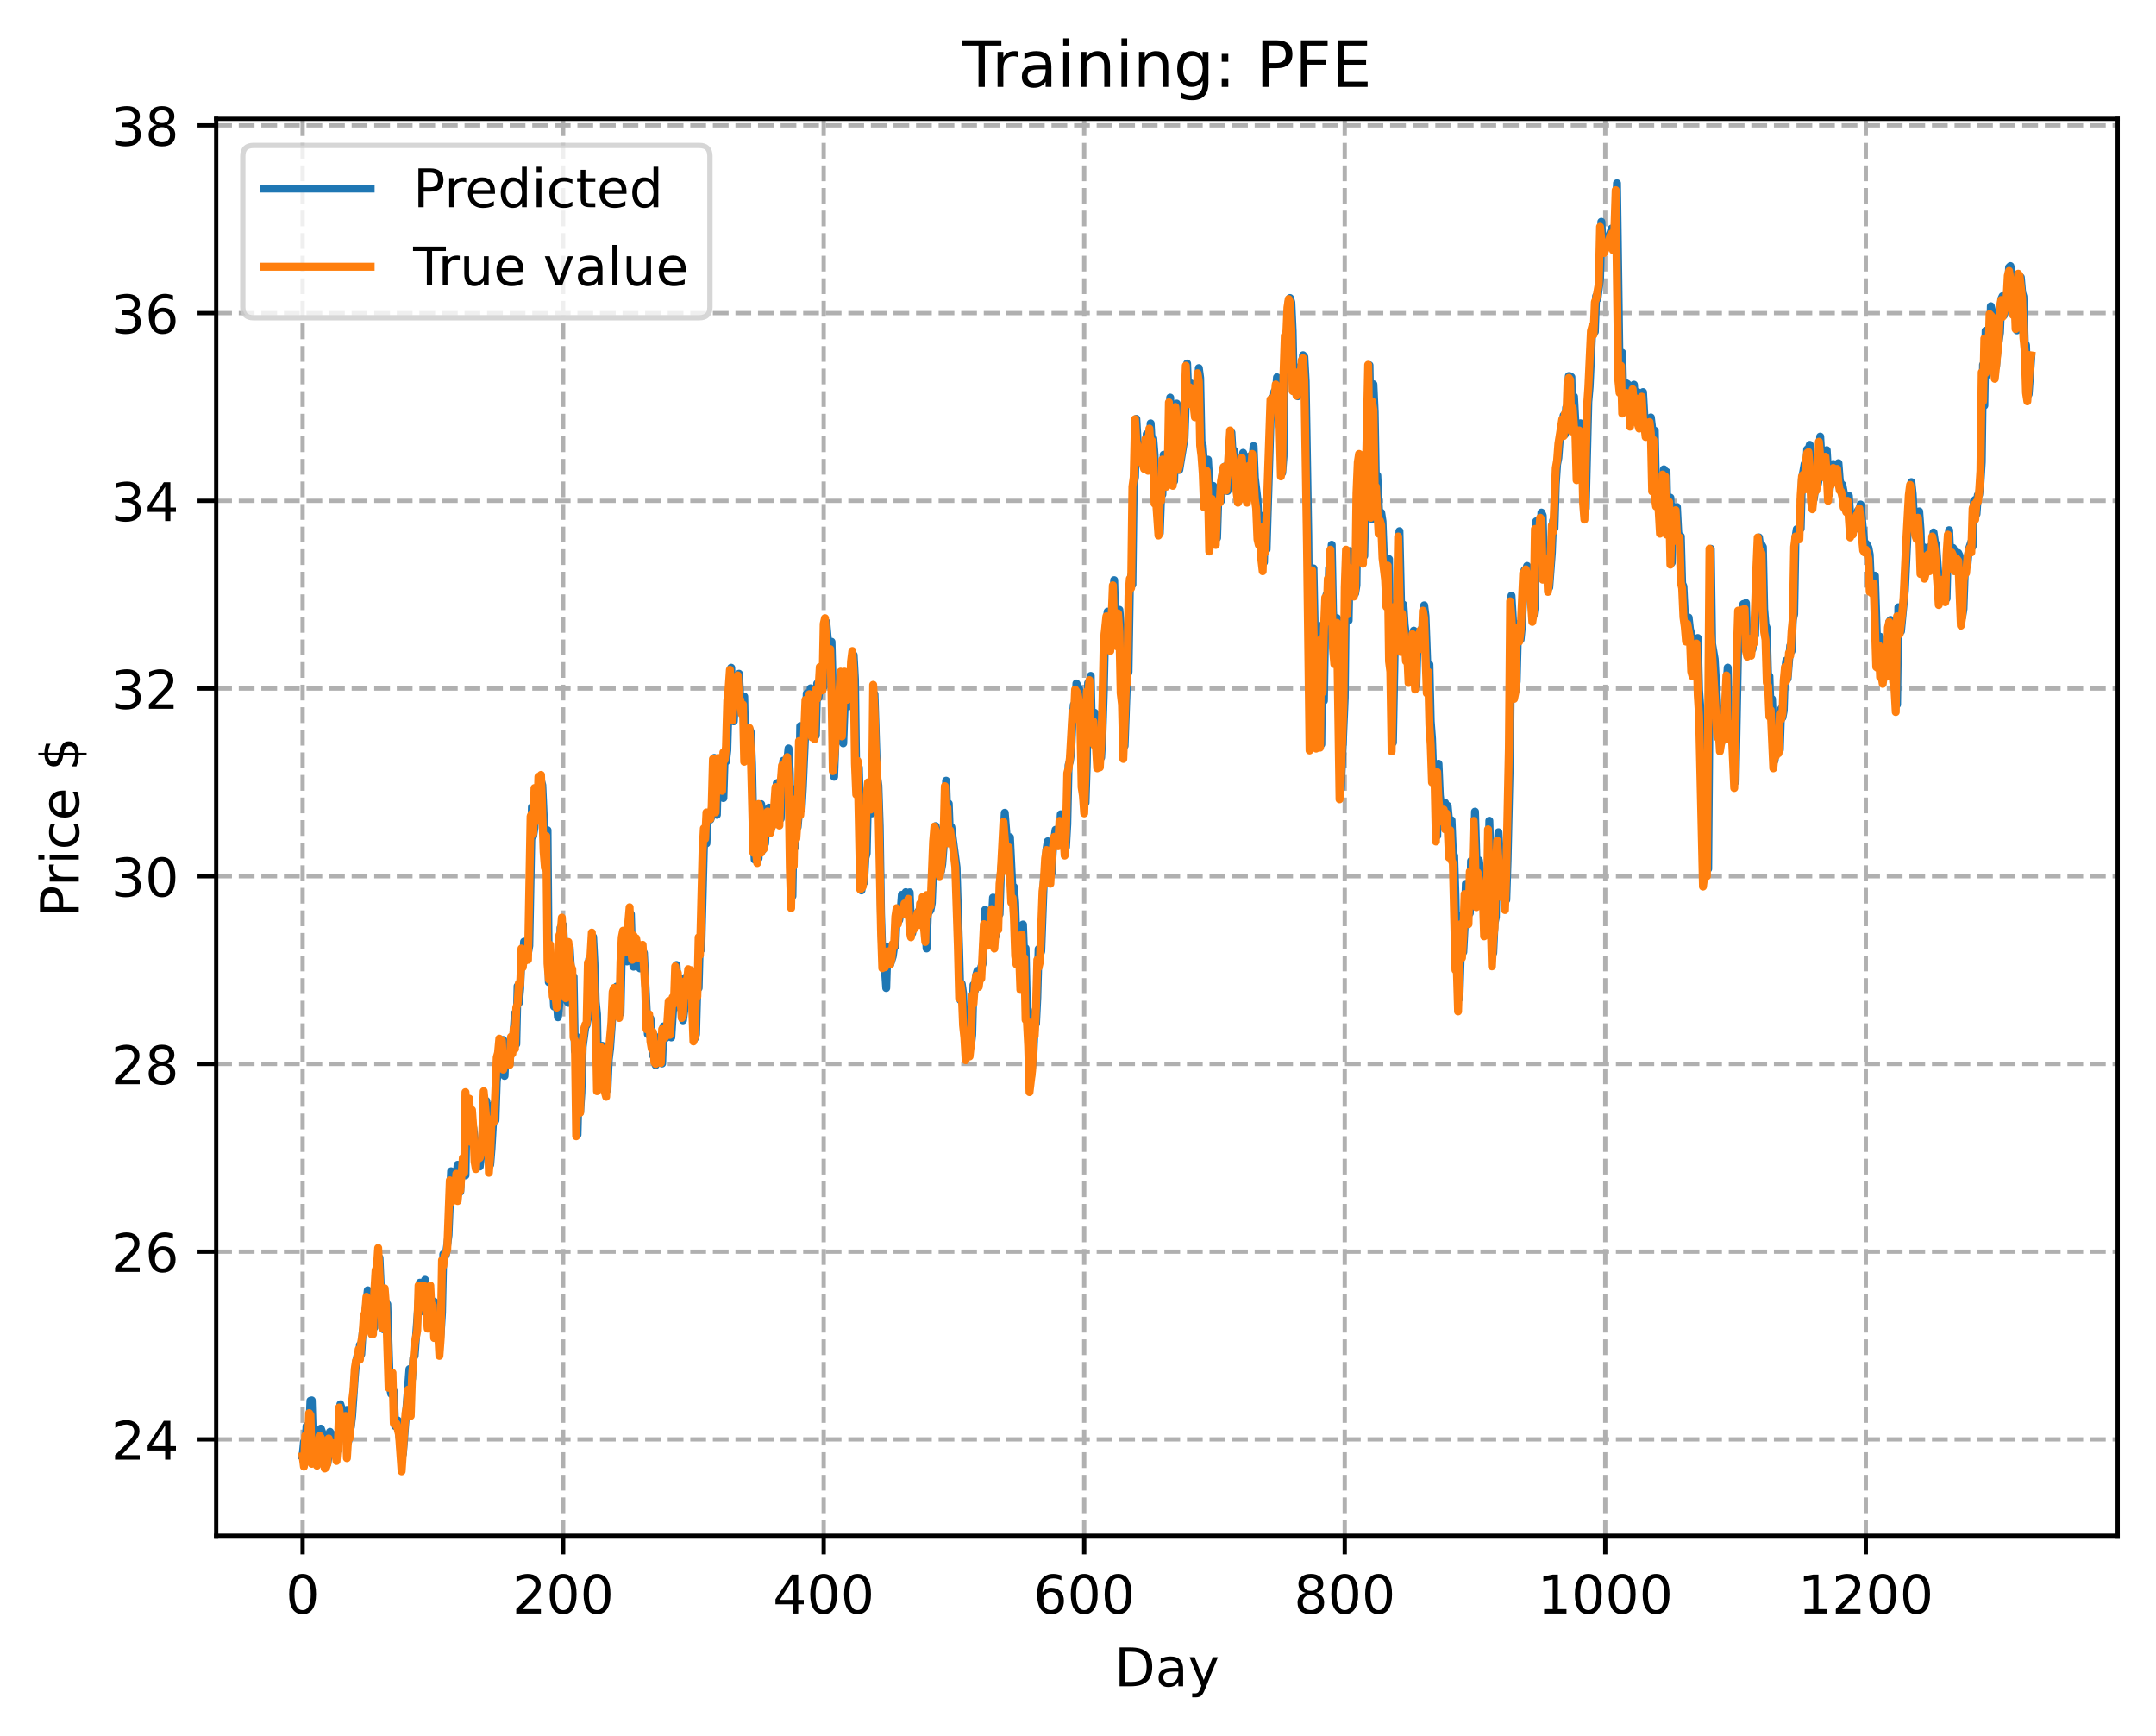 <?xml version="1.0" encoding="utf-8" standalone="no"?>
<!DOCTYPE svg PUBLIC "-//W3C//DTD SVG 1.1//EN"
  "http://www.w3.org/Graphics/SVG/1.1/DTD/svg11.dtd">
<!-- Created with matplotlib (https://matplotlib.org/) -->
<svg height="325.986pt" version="1.1" viewBox="0 0 404.923 325.986" width="404.923pt" xmlns="http://www.w3.org/2000/svg" xmlns:xlink="http://www.w3.org/1999/xlink">
 <defs>
  <style type="text/css">
*{stroke-linecap:butt;stroke-linejoin:round;}
  </style>
 </defs>
 <g id="figure_1">
  <g id="patch_1">
   <path d="M 0 325.986 
L 404.923 325.986 
L 404.923 0 
L 0 0 
z
" style="fill:#ffffff;"/>
  </g>
  <g id="axes_1">
   <g id="patch_2">
    <path d="M 40.603 288.43 
L 397.723 288.43 
L 397.723 22.318 
L 40.603 22.318 
z
" style="fill:#ffffff;"/>
   </g>
   <g id="matplotlib.axis_1">
    <g id="xtick_1">
     <g id="line2d_1">
      <path clip-path="url(#p1d54ee3538)" d="M 56.836 288.43 
L 56.836 22.318 
" style="fill:none;stroke:#b0b0b0;stroke-dasharray:2.96,1.28;stroke-dashoffset:0;stroke-width:0.8;"/>
     </g>
     <g id="line2d_2">
      <defs>
       <path d="M 0 0 
L 0 3.5 
" id="mc30021005f" style="stroke:#000000;stroke-width:0.8;"/>
      </defs>
      <g>
       <use style="stroke:#000000;stroke-width:0.8;" x="56.836" xlink:href="#mc30021005f" y="288.43"/>
      </g>
     </g>
     <g id="text_1">
      <!-- 0 -->
      <defs>
       <path d="M 31.781 66.406 
Q 24.172 66.406 20.328 58.906 
Q 16.5 51.422 16.5 36.375 
Q 16.5 21.391 20.328 13.891 
Q 24.172 6.391 31.781 6.391 
Q 39.453 6.391 43.281 13.891 
Q 47.125 21.391 47.125 36.375 
Q 47.125 51.422 43.281 58.906 
Q 39.453 66.406 31.781 66.406 
z
M 31.781 74.219 
Q 44.047 74.219 50.516 64.516 
Q 56.984 54.828 56.984 36.375 
Q 56.984 17.969 50.516 8.266 
Q 44.047 -1.422 31.781 -1.422 
Q 19.531 -1.422 13.062 8.266 
Q 6.594 17.969 6.594 36.375 
Q 6.594 54.828 13.062 64.516 
Q 19.531 74.219 31.781 74.219 
z
" id="DejaVuSans-48"/>
      </defs>
      <g transform="translate(53.655 303.029)scale(0.1 -0.1)">
       <use xlink:href="#DejaVuSans-48"/>
      </g>
     </g>
    </g>
    <g id="xtick_2">
     <g id="line2d_3">
      <path clip-path="url(#p1d54ee3538)" d="M 105.766 288.43 
L 105.766 22.318 
" style="fill:none;stroke:#b0b0b0;stroke-dasharray:2.96,1.28;stroke-dashoffset:0;stroke-width:0.8;"/>
     </g>
     <g id="line2d_4">
      <g>
       <use style="stroke:#000000;stroke-width:0.8;" x="105.766" xlink:href="#mc30021005f" y="288.43"/>
      </g>
     </g>
     <g id="text_2">
      <!-- 200 -->
      <defs>
       <path d="M 19.188 8.297 
L 53.609 8.297 
L 53.609 0 
L 7.328 0 
L 7.328 8.297 
Q 12.938 14.109 22.625 23.891 
Q 32.328 33.688 34.812 36.531 
Q 39.547 41.844 41.422 45.531 
Q 43.312 49.219 43.312 52.781 
Q 43.312 58.594 39.234 62.25 
Q 35.156 65.922 28.609 65.922 
Q 23.969 65.922 18.812 64.312 
Q 13.672 62.703 7.812 59.422 
L 7.812 69.391 
Q 13.766 71.781 18.938 73 
Q 24.125 74.219 28.422 74.219 
Q 39.75 74.219 46.484 68.547 
Q 53.219 62.891 53.219 53.422 
Q 53.219 48.922 51.531 44.891 
Q 49.859 40.875 45.406 35.406 
Q 44.188 33.984 37.641 27.219 
Q 31.109 20.453 19.188 8.297 
z
" id="DejaVuSans-50"/>
      </defs>
      <g transform="translate(96.223 303.029)scale(0.1 -0.1)">
       <use xlink:href="#DejaVuSans-50"/>
       <use x="63.623" xlink:href="#DejaVuSans-48"/>
       <use x="127.246" xlink:href="#DejaVuSans-48"/>
      </g>
     </g>
    </g>
    <g id="xtick_3">
     <g id="line2d_5">
      <path clip-path="url(#p1d54ee3538)" d="M 154.697 288.43 
L 154.697 22.318 
" style="fill:none;stroke:#b0b0b0;stroke-dasharray:2.96,1.28;stroke-dashoffset:0;stroke-width:0.8;"/>
     </g>
     <g id="line2d_6">
      <g>
       <use style="stroke:#000000;stroke-width:0.8;" x="154.697" xlink:href="#mc30021005f" y="288.43"/>
      </g>
     </g>
     <g id="text_3">
      <!-- 400 -->
      <defs>
       <path d="M 37.797 64.312 
L 12.891 25.391 
L 37.797 25.391 
z
M 35.203 72.906 
L 47.609 72.906 
L 47.609 25.391 
L 58.016 25.391 
L 58.016 17.188 
L 47.609 17.188 
L 47.609 0 
L 37.797 0 
L 37.797 17.188 
L 4.891 17.188 
L 4.891 26.703 
z
" id="DejaVuSans-52"/>
      </defs>
      <g transform="translate(145.153 303.029)scale(0.1 -0.1)">
       <use xlink:href="#DejaVuSans-52"/>
       <use x="63.623" xlink:href="#DejaVuSans-48"/>
       <use x="127.246" xlink:href="#DejaVuSans-48"/>
      </g>
     </g>
    </g>
    <g id="xtick_4">
     <g id="line2d_7">
      <path clip-path="url(#p1d54ee3538)" d="M 203.628 288.43 
L 203.628 22.318 
" style="fill:none;stroke:#b0b0b0;stroke-dasharray:2.96,1.28;stroke-dashoffset:0;stroke-width:0.8;"/>
     </g>
     <g id="line2d_8">
      <g>
       <use style="stroke:#000000;stroke-width:0.8;" x="203.628" xlink:href="#mc30021005f" y="288.43"/>
      </g>
     </g>
     <g id="text_4">
      <!-- 600 -->
      <defs>
       <path d="M 33.016 40.375 
Q 26.375 40.375 22.484 35.828 
Q 18.609 31.297 18.609 23.391 
Q 18.609 15.531 22.484 10.953 
Q 26.375 6.391 33.016 6.391 
Q 39.656 6.391 43.531 10.953 
Q 47.406 15.531 47.406 23.391 
Q 47.406 31.297 43.531 35.828 
Q 39.656 40.375 33.016 40.375 
z
M 52.594 71.297 
L 52.594 62.312 
Q 48.875 64.062 45.094 64.984 
Q 41.312 65.922 37.594 65.922 
Q 27.828 65.922 22.672 59.328 
Q 17.531 52.734 16.797 39.406 
Q 19.672 43.656 24.016 45.922 
Q 28.375 48.188 33.594 48.188 
Q 44.578 48.188 50.953 41.516 
Q 57.328 34.859 57.328 23.391 
Q 57.328 12.156 50.688 5.359 
Q 44.047 -1.422 33.016 -1.422 
Q 20.359 -1.422 13.672 8.266 
Q 6.984 17.969 6.984 36.375 
Q 6.984 53.656 15.188 63.938 
Q 23.391 74.219 37.203 74.219 
Q 40.922 74.219 44.703 73.484 
Q 48.484 72.75 52.594 71.297 
z
" id="DejaVuSans-54"/>
      </defs>
      <g transform="translate(194.084 303.029)scale(0.1 -0.1)">
       <use xlink:href="#DejaVuSans-54"/>
       <use x="63.623" xlink:href="#DejaVuSans-48"/>
       <use x="127.246" xlink:href="#DejaVuSans-48"/>
      </g>
     </g>
    </g>
    <g id="xtick_5">
     <g id="line2d_9">
      <path clip-path="url(#p1d54ee3538)" d="M 252.558 288.43 
L 252.558 22.318 
" style="fill:none;stroke:#b0b0b0;stroke-dasharray:2.96,1.28;stroke-dashoffset:0;stroke-width:0.8;"/>
     </g>
     <g id="line2d_10">
      <g>
       <use style="stroke:#000000;stroke-width:0.8;" x="252.558" xlink:href="#mc30021005f" y="288.43"/>
      </g>
     </g>
     <g id="text_5">
      <!-- 800 -->
      <defs>
       <path d="M 31.781 34.625 
Q 24.75 34.625 20.719 30.859 
Q 16.703 27.094 16.703 20.516 
Q 16.703 13.922 20.719 10.156 
Q 24.75 6.391 31.781 6.391 
Q 38.812 6.391 42.859 10.172 
Q 46.922 13.969 46.922 20.516 
Q 46.922 27.094 42.891 30.859 
Q 38.875 34.625 31.781 34.625 
z
M 21.922 38.812 
Q 15.578 40.375 12.031 44.719 
Q 8.5 49.078 8.5 55.328 
Q 8.5 64.062 14.719 69.141 
Q 20.953 74.219 31.781 74.219 
Q 42.672 74.219 48.875 69.141 
Q 55.078 64.062 55.078 55.328 
Q 55.078 49.078 51.531 44.719 
Q 48 40.375 41.703 38.812 
Q 48.828 37.156 52.797 32.312 
Q 56.781 27.484 56.781 20.516 
Q 56.781 9.906 50.312 4.234 
Q 43.844 -1.422 31.781 -1.422 
Q 19.734 -1.422 13.25 4.234 
Q 6.781 9.906 6.781 20.516 
Q 6.781 27.484 10.781 32.312 
Q 14.797 37.156 21.922 38.812 
z
M 18.312 54.391 
Q 18.312 48.734 21.844 45.562 
Q 25.391 42.391 31.781 42.391 
Q 38.141 42.391 41.719 45.562 
Q 45.312 48.734 45.312 54.391 
Q 45.312 60.062 41.719 63.234 
Q 38.141 66.406 31.781 66.406 
Q 25.391 66.406 21.844 63.234 
Q 18.312 60.062 18.312 54.391 
z
" id="DejaVuSans-56"/>
      </defs>
      <g transform="translate(243.015 303.029)scale(0.1 -0.1)">
       <use xlink:href="#DejaVuSans-56"/>
       <use x="63.623" xlink:href="#DejaVuSans-48"/>
       <use x="127.246" xlink:href="#DejaVuSans-48"/>
      </g>
     </g>
    </g>
    <g id="xtick_6">
     <g id="line2d_11">
      <path clip-path="url(#p1d54ee3538)" d="M 301.489 288.43 
L 301.489 22.318 
" style="fill:none;stroke:#b0b0b0;stroke-dasharray:2.96,1.28;stroke-dashoffset:0;stroke-width:0.8;"/>
     </g>
     <g id="line2d_12">
      <g>
       <use style="stroke:#000000;stroke-width:0.8;" x="301.489" xlink:href="#mc30021005f" y="288.43"/>
      </g>
     </g>
     <g id="text_6">
      <!-- 1000 -->
      <defs>
       <path d="M 12.406 8.297 
L 28.516 8.297 
L 28.516 63.922 
L 10.984 60.406 
L 10.984 69.391 
L 28.422 72.906 
L 38.281 72.906 
L 38.281 8.297 
L 54.391 8.297 
L 54.391 0 
L 12.406 0 
z
" id="DejaVuSans-49"/>
      </defs>
      <g transform="translate(288.764 303.029)scale(0.1 -0.1)">
       <use xlink:href="#DejaVuSans-49"/>
       <use x="63.623" xlink:href="#DejaVuSans-48"/>
       <use x="127.246" xlink:href="#DejaVuSans-48"/>
       <use x="190.869" xlink:href="#DejaVuSans-48"/>
      </g>
     </g>
    </g>
    <g id="xtick_7">
     <g id="line2d_13">
      <path clip-path="url(#p1d54ee3538)" d="M 350.419 288.43 
L 350.419 22.318 
" style="fill:none;stroke:#b0b0b0;stroke-dasharray:2.96,1.28;stroke-dashoffset:0;stroke-width:0.8;"/>
     </g>
     <g id="line2d_14">
      <g>
       <use style="stroke:#000000;stroke-width:0.8;" x="350.419" xlink:href="#mc30021005f" y="288.43"/>
      </g>
     </g>
     <g id="text_7">
      <!-- 1200 -->
      <g transform="translate(337.694 303.029)scale(0.1 -0.1)">
       <use xlink:href="#DejaVuSans-49"/>
       <use x="63.623" xlink:href="#DejaVuSans-50"/>
       <use x="127.246" xlink:href="#DejaVuSans-48"/>
       <use x="190.869" xlink:href="#DejaVuSans-48"/>
      </g>
     </g>
    </g>
    <g id="text_8">
     <!-- Day -->
     <defs>
      <path d="M 19.672 64.797 
L 19.672 8.109 
L 31.594 8.109 
Q 46.688 8.109 53.688 14.938 
Q 60.688 21.781 60.688 36.531 
Q 60.688 51.172 53.688 57.984 
Q 46.688 64.797 31.594 64.797 
z
M 9.812 72.906 
L 30.078 72.906 
Q 51.266 72.906 61.172 64.094 
Q 71.094 55.281 71.094 36.531 
Q 71.094 17.672 61.125 8.828 
Q 51.172 0 30.078 0 
L 9.812 0 
z
" id="DejaVuSans-68"/>
      <path d="M 34.281 27.484 
Q 23.391 27.484 19.188 25 
Q 14.984 22.516 14.984 16.5 
Q 14.984 11.719 18.141 8.906 
Q 21.297 6.109 26.703 6.109 
Q 34.188 6.109 38.703 11.406 
Q 43.219 16.703 43.219 25.484 
L 43.219 27.484 
z
M 52.203 31.203 
L 52.203 0 
L 43.219 0 
L 43.219 8.297 
Q 40.141 3.328 35.547 0.953 
Q 30.953 -1.422 24.312 -1.422 
Q 15.922 -1.422 10.953 3.297 
Q 6 8.016 6 15.922 
Q 6 25.141 12.172 29.828 
Q 18.359 34.516 30.609 34.516 
L 43.219 34.516 
L 43.219 35.406 
Q 43.219 41.609 39.141 45 
Q 35.062 48.391 27.688 48.391 
Q 23 48.391 18.547 47.266 
Q 14.109 46.141 10.016 43.891 
L 10.016 52.203 
Q 14.938 54.109 19.578 55.047 
Q 24.219 56 28.609 56 
Q 40.484 56 46.344 49.844 
Q 52.203 43.703 52.203 31.203 
z
" id="DejaVuSans-97"/>
      <path d="M 32.172 -5.078 
Q 28.375 -14.844 24.75 -17.812 
Q 21.141 -20.797 15.094 -20.797 
L 7.906 -20.797 
L 7.906 -13.281 
L 13.188 -13.281 
Q 16.891 -13.281 18.938 -11.516 
Q 21 -9.766 23.484 -3.219 
L 25.094 0.875 
L 2.984 54.688 
L 12.5 54.688 
L 29.594 11.922 
L 46.688 54.688 
L 56.203 54.688 
z
" id="DejaVuSans-121"/>
     </defs>
     <g transform="translate(209.29 316.707)scale(0.1 -0.1)">
      <use xlink:href="#DejaVuSans-68"/>
      <use x="77.002" xlink:href="#DejaVuSans-97"/>
      <use x="138.281" xlink:href="#DejaVuSans-121"/>
     </g>
    </g>
   </g>
   <g id="matplotlib.axis_2">
    <g id="ytick_1">
     <g id="line2d_15">
      <path clip-path="url(#p1d54ee3538)" d="M 40.603 270.341 
L 397.723 270.341 
" style="fill:none;stroke:#b0b0b0;stroke-dasharray:2.96,1.28;stroke-dashoffset:0;stroke-width:0.8;"/>
     </g>
     <g id="line2d_16">
      <defs>
       <path d="M 0 0 
L -3.5 0 
" id="mda7330940e" style="stroke:#000000;stroke-width:0.8;"/>
      </defs>
      <g>
       <use style="stroke:#000000;stroke-width:0.8;" x="40.603" xlink:href="#mda7330940e" y="270.341"/>
      </g>
     </g>
     <g id="text_9">
      <!-- 24 -->
      <g transform="translate(20.878 274.14)scale(0.1 -0.1)">
       <use xlink:href="#DejaVuSans-50"/>
       <use x="63.623" xlink:href="#DejaVuSans-52"/>
      </g>
     </g>
    </g>
    <g id="ytick_2">
     <g id="line2d_17">
      <path clip-path="url(#p1d54ee3538)" d="M 40.603 235.085 
L 397.723 235.085 
" style="fill:none;stroke:#b0b0b0;stroke-dasharray:2.96,1.28;stroke-dashoffset:0;stroke-width:0.8;"/>
     </g>
     <g id="line2d_18">
      <g>
       <use style="stroke:#000000;stroke-width:0.8;" x="40.603" xlink:href="#mda7330940e" y="235.085"/>
      </g>
     </g>
     <g id="text_10">
      <!-- 26 -->
      <g transform="translate(20.878 238.885)scale(0.1 -0.1)">
       <use xlink:href="#DejaVuSans-50"/>
       <use x="63.623" xlink:href="#DejaVuSans-54"/>
      </g>
     </g>
    </g>
    <g id="ytick_3">
     <g id="line2d_19">
      <path clip-path="url(#p1d54ee3538)" d="M 40.603 199.83 
L 397.723 199.83 
" style="fill:none;stroke:#b0b0b0;stroke-dasharray:2.96,1.28;stroke-dashoffset:0;stroke-width:0.8;"/>
     </g>
     <g id="line2d_20">
      <g>
       <use style="stroke:#000000;stroke-width:0.8;" x="40.603" xlink:href="#mda7330940e" y="199.83"/>
      </g>
     </g>
     <g id="text_11">
      <!-- 28 -->
      <g transform="translate(20.878 203.629)scale(0.1 -0.1)">
       <use xlink:href="#DejaVuSans-50"/>
       <use x="63.623" xlink:href="#DejaVuSans-56"/>
      </g>
     </g>
    </g>
    <g id="ytick_4">
     <g id="line2d_21">
      <path clip-path="url(#p1d54ee3538)" d="M 40.603 164.575 
L 397.723 164.575 
" style="fill:none;stroke:#b0b0b0;stroke-dasharray:2.96,1.28;stroke-dashoffset:0;stroke-width:0.8;"/>
     </g>
     <g id="line2d_22">
      <g>
       <use style="stroke:#000000;stroke-width:0.8;" x="40.603" xlink:href="#mda7330940e" y="164.575"/>
      </g>
     </g>
     <g id="text_12">
      <!-- 30 -->
      <defs>
       <path d="M 40.578 39.312 
Q 47.656 37.797 51.625 33 
Q 55.609 28.219 55.609 21.188 
Q 55.609 10.406 48.188 4.484 
Q 40.766 -1.422 27.094 -1.422 
Q 22.516 -1.422 17.656 -0.516 
Q 12.797 0.391 7.625 2.203 
L 7.625 11.719 
Q 11.719 9.328 16.594 8.109 
Q 21.484 6.891 26.812 6.891 
Q 36.078 6.891 40.938 10.547 
Q 45.797 14.203 45.797 21.188 
Q 45.797 27.641 41.281 31.266 
Q 36.766 34.906 28.719 34.906 
L 20.219 34.906 
L 20.219 43.016 
L 29.109 43.016 
Q 36.375 43.016 40.234 45.922 
Q 44.094 48.828 44.094 54.297 
Q 44.094 59.906 40.109 62.906 
Q 36.141 65.922 28.719 65.922 
Q 24.656 65.922 20.016 65.031 
Q 15.375 64.156 9.812 62.312 
L 9.812 71.094 
Q 15.438 72.656 20.344 73.438 
Q 25.25 74.219 29.594 74.219 
Q 40.828 74.219 47.359 69.109 
Q 53.906 64.016 53.906 55.328 
Q 53.906 49.266 50.438 45.094 
Q 46.969 40.922 40.578 39.312 
z
" id="DejaVuSans-51"/>
      </defs>
      <g transform="translate(20.878 168.374)scale(0.1 -0.1)">
       <use xlink:href="#DejaVuSans-51"/>
       <use x="63.623" xlink:href="#DejaVuSans-48"/>
      </g>
     </g>
    </g>
    <g id="ytick_5">
     <g id="line2d_23">
      <path clip-path="url(#p1d54ee3538)" d="M 40.603 129.32 
L 397.723 129.32 
" style="fill:none;stroke:#b0b0b0;stroke-dasharray:2.96,1.28;stroke-dashoffset:0;stroke-width:0.8;"/>
     </g>
     <g id="line2d_24">
      <g>
       <use style="stroke:#000000;stroke-width:0.8;" x="40.603" xlink:href="#mda7330940e" y="129.32"/>
      </g>
     </g>
     <g id="text_13">
      <!-- 32 -->
      <g transform="translate(20.878 133.119)scale(0.1 -0.1)">
       <use xlink:href="#DejaVuSans-51"/>
       <use x="63.623" xlink:href="#DejaVuSans-50"/>
      </g>
     </g>
    </g>
    <g id="ytick_6">
     <g id="line2d_25">
      <path clip-path="url(#p1d54ee3538)" d="M 40.603 94.065 
L 397.723 94.065 
" style="fill:none;stroke:#b0b0b0;stroke-dasharray:2.96,1.28;stroke-dashoffset:0;stroke-width:0.8;"/>
     </g>
     <g id="line2d_26">
      <g>
       <use style="stroke:#000000;stroke-width:0.8;" x="40.603" xlink:href="#mda7330940e" y="94.065"/>
      </g>
     </g>
     <g id="text_14">
      <!-- 34 -->
      <g transform="translate(20.878 97.864)scale(0.1 -0.1)">
       <use xlink:href="#DejaVuSans-51"/>
       <use x="63.623" xlink:href="#DejaVuSans-52"/>
      </g>
     </g>
    </g>
    <g id="ytick_7">
     <g id="line2d_27">
      <path clip-path="url(#p1d54ee3538)" d="M 40.603 58.809 
L 397.723 58.809 
" style="fill:none;stroke:#b0b0b0;stroke-dasharray:2.96,1.28;stroke-dashoffset:0;stroke-width:0.8;"/>
     </g>
     <g id="line2d_28">
      <g>
       <use style="stroke:#000000;stroke-width:0.8;" x="40.603" xlink:href="#mda7330940e" y="58.809"/>
      </g>
     </g>
     <g id="text_15">
      <!-- 36 -->
      <g transform="translate(20.878 62.609)scale(0.1 -0.1)">
       <use xlink:href="#DejaVuSans-51"/>
       <use x="63.623" xlink:href="#DejaVuSans-54"/>
      </g>
     </g>
    </g>
    <g id="ytick_8">
     <g id="line2d_29">
      <path clip-path="url(#p1d54ee3538)" d="M 40.603 23.554 
L 397.723 23.554 
" style="fill:none;stroke:#b0b0b0;stroke-dasharray:2.96,1.28;stroke-dashoffset:0;stroke-width:0.8;"/>
     </g>
     <g id="line2d_30">
      <g>
       <use style="stroke:#000000;stroke-width:0.8;" x="40.603" xlink:href="#mda7330940e" y="23.554"/>
      </g>
     </g>
     <g id="text_16">
      <!-- 38 -->
      <g transform="translate(20.878 27.353)scale(0.1 -0.1)">
       <use xlink:href="#DejaVuSans-51"/>
       <use x="63.623" xlink:href="#DejaVuSans-56"/>
      </g>
     </g>
    </g>
    <g id="text_17">
     <!-- Price $ -->
     <defs>
      <path d="M 19.672 64.797 
L 19.672 37.406 
L 32.078 37.406 
Q 38.969 37.406 42.719 40.969 
Q 46.484 44.531 46.484 51.125 
Q 46.484 57.672 42.719 61.234 
Q 38.969 64.797 32.078 64.797 
z
M 9.812 72.906 
L 32.078 72.906 
Q 44.344 72.906 50.609 67.359 
Q 56.891 61.812 56.891 51.125 
Q 56.891 40.328 50.609 34.812 
Q 44.344 29.297 32.078 29.297 
L 19.672 29.297 
L 19.672 0 
L 9.812 0 
z
" id="DejaVuSans-80"/>
      <path d="M 41.109 46.297 
Q 39.594 47.172 37.812 47.578 
Q 36.031 48 33.891 48 
Q 26.266 48 22.188 43.047 
Q 18.109 38.094 18.109 28.812 
L 18.109 0 
L 9.078 0 
L 9.078 54.688 
L 18.109 54.688 
L 18.109 46.188 
Q 20.953 51.172 25.484 53.578 
Q 30.031 56 36.531 56 
Q 37.453 56 38.578 55.875 
Q 39.703 55.766 41.062 55.516 
z
" id="DejaVuSans-114"/>
      <path d="M 9.422 54.688 
L 18.406 54.688 
L 18.406 0 
L 9.422 0 
z
M 9.422 75.984 
L 18.406 75.984 
L 18.406 64.594 
L 9.422 64.594 
z
" id="DejaVuSans-105"/>
      <path d="M 48.781 52.594 
L 48.781 44.188 
Q 44.969 46.297 41.141 47.344 
Q 37.312 48.391 33.406 48.391 
Q 24.656 48.391 19.812 42.844 
Q 14.984 37.312 14.984 27.297 
Q 14.984 17.281 19.812 11.734 
Q 24.656 6.203 33.406 6.203 
Q 37.312 6.203 41.141 7.25 
Q 44.969 8.297 48.781 10.406 
L 48.781 2.094 
Q 45.016 0.344 40.984 -0.531 
Q 36.969 -1.422 32.422 -1.422 
Q 20.062 -1.422 12.781 6.344 
Q 5.516 14.109 5.516 27.297 
Q 5.516 40.672 12.859 48.328 
Q 20.219 56 33.016 56 
Q 37.156 56 41.109 55.141 
Q 45.062 54.297 48.781 52.594 
z
" id="DejaVuSans-99"/>
      <path d="M 56.203 29.594 
L 56.203 25.203 
L 14.891 25.203 
Q 15.484 15.922 20.484 11.062 
Q 25.484 6.203 34.422 6.203 
Q 39.594 6.203 44.453 7.469 
Q 49.312 8.734 54.109 11.281 
L 54.109 2.781 
Q 49.266 0.734 44.188 -0.344 
Q 39.109 -1.422 33.891 -1.422 
Q 20.797 -1.422 13.156 6.188 
Q 5.516 13.812 5.516 26.812 
Q 5.516 40.234 12.766 48.109 
Q 20.016 56 32.328 56 
Q 43.359 56 49.781 48.891 
Q 56.203 41.797 56.203 29.594 
z
M 47.219 32.234 
Q 47.125 39.594 43.094 43.984 
Q 39.062 48.391 32.422 48.391 
Q 24.906 48.391 20.391 44.141 
Q 15.875 39.891 15.188 32.172 
z
" id="DejaVuSans-101"/>
      <path id="DejaVuSans-32"/>
      <path d="M 33.797 -14.703 
L 28.906 -14.703 
L 28.859 0 
Q 23.734 0.094 18.609 1.188 
Q 13.484 2.297 8.297 4.5 
L 8.297 13.281 
Q 13.281 10.156 18.375 8.562 
Q 23.484 6.984 28.906 6.938 
L 28.906 29.203 
Q 18.109 30.953 13.203 35.156 
Q 8.297 39.359 8.297 46.688 
Q 8.297 54.641 13.625 59.219 
Q 18.953 63.812 28.906 64.5 
L 28.906 75.984 
L 33.797 75.984 
L 33.797 64.656 
Q 38.328 64.453 42.578 63.688 
Q 46.828 62.938 50.875 61.625 
L 50.875 53.078 
Q 46.828 55.125 42.547 56.25 
Q 38.281 57.375 33.797 57.562 
L 33.797 36.719 
Q 44.875 35.016 50.094 30.609 
Q 55.328 26.219 55.328 18.609 
Q 55.328 10.359 49.781 5.594 
Q 44.234 0.828 33.797 0.094 
z
M 28.906 37.594 
L 28.906 57.625 
Q 23.25 56.984 20.266 54.391 
Q 17.281 51.812 17.281 47.516 
Q 17.281 43.312 20.031 40.969 
Q 22.797 38.625 28.906 37.594 
z
M 33.797 28.219 
L 33.797 7.078 
Q 39.984 7.906 43.141 10.594 
Q 46.297 13.281 46.297 17.672 
Q 46.297 21.969 43.281 24.5 
Q 40.281 27.047 33.797 28.219 
z
" id="DejaVuSans-36"/>
     </defs>
     <g transform="translate(14.798 172.342)rotate(-90)scale(0.1 -0.1)">
      <use xlink:href="#DejaVuSans-80"/>
      <use x="58.553" xlink:href="#DejaVuSans-114"/>
      <use x="99.666" xlink:href="#DejaVuSans-105"/>
      <use x="127.449" xlink:href="#DejaVuSans-99"/>
      <use x="182.43" xlink:href="#DejaVuSans-101"/>
      <use x="243.953" xlink:href="#DejaVuSans-32"/>
      <use x="275.74" xlink:href="#DejaVuSans-36"/>
     </g>
    </g>
   </g>
   <g id="line2d_31">
    <path clip-path="url(#p1d54ee3538)" d="M 56.836 273.385 
L 57.081 270.824 
L 57.325 272.526 
L 57.57 267.835 
L 57.814 268.783 
L 58.059 268.873 
L 58.304 263.077 
L 58.548 263.01 
L 58.793 271.08 
L 59.282 269.913 
L 59.527 268.635 
L 59.772 273.467 
L 60.016 269.376 
L 60.261 268.312 
L 60.506 269.009 
L 60.75 272.504 
L 60.995 270.804 
L 61.24 273.705 
L 61.484 274.88 
L 61.729 273.36 
L 61.974 268.922 
L 62.463 272.104 
L 62.708 269.499 
L 62.952 271.299 
L 63.197 271.6 
L 63.441 272.327 
L 63.686 270.362 
L 63.931 263.747 
L 64.175 264.596 
L 64.42 267.307 
L 64.665 266.25 
L 64.909 267.441 
L 65.154 264.802 
L 65.399 270.786 
L 65.643 268.863 
L 65.888 268.021 
L 66.133 265.963 
L 66.622 258.818 
L 66.867 255.921 
L 67.111 254.692 
L 67.356 255.117 
L 67.601 252.586 
L 67.845 254.36 
L 68.09 250.432 
L 68.335 249.08 
L 69.069 242.336 
L 69.313 244.591 
L 69.558 245.443 
L 70.047 249.374 
L 70.292 249.327 
L 70.781 238.126 
L 71.026 239.306 
L 71.27 236.219 
L 71.515 241.813 
L 71.76 243.814 
L 72.004 249.65 
L 72.494 245.232 
L 72.738 244.957 
L 73.228 260.472 
L 73.472 261.783 
L 73.717 261.092 
L 73.962 261.3 
L 74.206 267.831 
L 74.451 266.689 
L 74.696 266.77 
L 75.429 273.68 
L 75.674 273.079 
L 76.897 257.136 
L 77.142 257.266 
L 77.387 258.937 
L 77.631 255.041 
L 77.876 254.616 
L 78.61 244.487 
L 78.855 240.907 
L 79.099 240.996 
L 79.344 245.452 
L 79.589 246.314 
L 79.833 240.363 
L 80.323 248.501 
L 80.567 248.685 
L 81.056 246.078 
L 81.301 245.705 
L 81.546 244.458 
L 81.79 250.362 
L 82.035 249.456 
L 82.28 249.463 
L 82.524 252.449 
L 82.769 250.417 
L 83.014 246.498 
L 83.258 235.553 
L 83.503 236.135 
L 83.748 235.64 
L 84.237 231.996 
L 84.726 219.982 
L 84.971 223.322 
L 85.216 220.824 
L 85.46 223.953 
L 85.95 218.762 
L 86.439 223.841 
L 86.684 218.866 
L 86.928 219.475 
L 87.173 217.601 
L 87.417 220.755 
L 87.662 206.662 
L 87.907 212.115 
L 88.151 207.118 
L 88.396 211.954 
L 88.641 214.312 
L 88.885 211.818 
L 89.13 213.85 
L 89.375 219.189 
L 89.619 219.25 
L 89.864 215.46 
L 90.109 219.089 
L 90.598 214.919 
L 91.087 207.436 
L 91.332 206.77 
L 91.577 211.722 
L 91.821 208.84 
L 92.066 218.742 
L 92.311 215.742 
L 92.8 207.303 
L 93.044 210.432 
L 93.289 203.228 
L 93.534 200.787 
L 93.778 196.223 
L 94.268 196.349 
L 94.512 195.322 
L 94.757 202.079 
L 95.002 197.009 
L 95.246 197.381 
L 95.491 198.164 
L 95.736 199.689 
L 95.98 195.666 
L 96.225 197.098 
L 96.714 190.3 
L 96.959 196.108 
L 97.204 185.218 
L 97.448 188.359 
L 97.693 185.665 
L 97.938 179.521 
L 98.182 180.892 
L 98.427 176.862 
L 98.672 179.356 
L 98.916 179.621 
L 99.161 179.014 
L 99.405 177.64 
L 99.895 151.583 
L 100.139 157.011 
L 100.384 155.406 
L 100.629 148.323 
L 101.118 152.098 
L 101.607 146.617 
L 101.852 147.468 
L 102.341 158.323 
L 102.586 163.262 
L 102.831 155.923 
L 103.075 184.468 
L 103.565 179.603 
L 104.054 189.043 
L 104.299 184.627 
L 104.788 191.057 
L 105.032 188.718 
L 105.277 174.239 
L 105.522 178.751 
L 105.766 173.779 
L 106.5 188.037 
L 106.745 188.353 
L 106.99 177.925 
L 107.234 182.177 
L 107.479 184.346 
L 107.724 183.445 
L 107.968 197.405 
L 108.213 194.65 
L 108.458 213.115 
L 108.702 203.465 
L 108.947 208.89 
L 109.192 205.261 
L 109.436 196.61 
L 109.926 192.904 
L 110.17 192.537 
L 110.415 191.211 
L 110.66 180.139 
L 110.904 181.118 
L 111.149 179.161 
L 111.393 175.966 
L 111.638 180.802 
L 111.883 188.168 
L 112.127 190.502 
L 112.372 203.801 
L 112.617 198.907 
L 112.861 197.138 
L 113.106 196.415 
L 113.84 204.82 
L 114.085 204.636 
L 114.329 198.971 
L 114.574 196.981 
L 115.308 186.549 
L 115.553 186.081 
L 115.797 185.295 
L 116.042 188.267 
L 116.287 187.65 
L 116.531 190.307 
L 116.776 179.112 
L 117.265 175.698 
L 117.754 180.571 
L 118.244 172.943 
L 118.488 171.693 
L 118.733 179.781 
L 118.978 181.56 
L 119.222 176.313 
L 119.467 180.946 
L 119.712 177.456 
L 119.956 179.135 
L 120.201 181.879 
L 120.446 180.443 
L 120.69 180.968 
L 120.935 178.978 
L 121.669 194.229 
L 122.158 191.298 
L 122.648 198.227 
L 122.892 194.49 
L 123.137 200.065 
L 123.381 199.412 
L 123.626 197.176 
L 123.871 197.608 
L 124.115 196.003 
L 124.36 199.733 
L 124.605 192.776 
L 124.849 193.459 
L 125.094 194.938 
L 125.339 194.251 
L 125.828 188.268 
L 126.073 194.844 
L 126.562 187.19 
L 126.807 189.25 
L 127.051 181.237 
L 127.296 185.42 
L 127.541 183.727 
L 128.03 186.911 
L 128.275 191.626 
L 128.519 189.73 
L 128.764 183.583 
L 129.008 186.34 
L 129.253 183.492 
L 129.498 182.312 
L 129.742 186.31 
L 129.987 182.471 
L 130.476 195.04 
L 130.721 194.272 
L 130.966 185.269 
L 131.21 185.574 
L 131.455 176.005 
L 131.7 178.305 
L 132.189 159.405 
L 132.434 155.781 
L 132.678 158.403 
L 132.923 153.168 
L 133.168 153.99 
L 133.412 153.946 
L 133.657 153.2 
L 133.902 151.18 
L 134.146 142.344 
L 134.636 153.04 
L 134.88 143.692 
L 135.125 142.675 
L 135.369 144.092 
L 135.614 148.185 
L 135.859 149.883 
L 136.103 142.106 
L 136.348 143.044 
L 136.593 140.917 
L 136.837 132.17 
L 137.082 129.996 
L 137.327 125.41 
L 137.816 135.468 
L 138.061 130.98 
L 138.305 129.936 
L 138.795 126.543 
L 139.039 131.44 
L 139.284 131.073 
L 139.529 132.812 
L 139.773 130.818 
L 140.018 142.014 
L 140.263 141.18 
L 140.507 141.616 
L 140.752 136.944 
L 140.996 137.46 
L 141.241 143.571 
L 141.486 155.149 
L 141.73 161.445 
L 141.975 160.989 
L 142.22 160.071 
L 142.464 161.224 
L 142.709 151.701 
L 142.954 151.027 
L 143.198 159.711 
L 143.443 158.013 
L 143.688 158.443 
L 143.932 153.886 
L 144.177 152.071 
L 144.422 151.684 
L 144.666 152.938 
L 144.911 155.419 
L 145.4 153.742 
L 145.89 147.108 
L 146.134 147.018 
L 146.624 153.781 
L 146.868 146.014 
L 147.113 142.881 
L 147.602 145.35 
L 148.091 140.565 
L 148.336 145.173 
L 148.581 161.109 
L 148.825 168.307 
L 149.07 153.219 
L 149.315 159.139 
L 149.559 148.119 
L 149.804 155.338 
L 150.049 152.564 
L 150.293 136.37 
L 150.538 151.989 
L 150.783 147.817 
L 151.272 136.622 
L 151.517 130.239 
L 151.761 136.074 
L 152.006 133.639 
L 152.251 129.275 
L 152.495 130.927 
L 152.74 138.272 
L 152.984 136.568 
L 153.229 138.133 
L 153.474 128.388 
L 153.718 131.047 
L 153.963 128.804 
L 154.208 125.336 
L 154.697 128.937 
L 154.942 117.795 
L 155.186 116.838 
L 155.676 122.33 
L 155.92 122.119 
L 156.165 120.527 
L 156.41 129.458 
L 156.654 145.887 
L 156.899 139.442 
L 157.144 138.746 
L 157.388 130.826 
L 157.633 135.169 
L 158.122 127.218 
L 158.367 139.606 
L 158.856 126.693 
L 159.101 128.667 
L 159.345 132.67 
L 159.59 127.152 
L 159.835 130.18 
L 160.324 123.023 
L 160.569 127.545 
L 160.813 145.776 
L 161.058 145.548 
L 161.303 144.149 
L 161.547 153.27 
L 161.792 167.227 
L 162.037 163.793 
L 162.281 165.731 
L 162.526 161.127 
L 162.771 160.297 
L 163.015 149.73 
L 163.26 146.911 
L 163.505 149.129 
L 163.749 152.766 
L 163.994 151.01 
L 164.239 130.354 
L 164.728 145.914 
L 164.972 147.538 
L 165.217 155.17 
L 165.462 171.579 
L 165.706 179.351 
L 165.951 180.303 
L 166.196 182.012 
L 166.44 185.567 
L 166.685 177.852 
L 166.93 180.771 
L 167.174 181.17 
L 167.664 179.649 
L 167.908 177.893 
L 168.153 177.721 
L 168.398 172.082 
L 168.642 171.644 
L 168.887 172.791 
L 169.132 171.267 
L 169.376 168.053 
L 169.621 170.539 
L 170.11 167.558 
L 170.355 169.102 
L 170.6 168.984 
L 170.844 167.591 
L 171.089 173.6 
L 171.333 175.251 
L 171.578 173.044 
L 171.823 173.861 
L 172.067 173.321 
L 172.312 171.577 
L 172.557 171.069 
L 172.801 173.265 
L 173.046 170.362 
L 173.291 171.33 
L 173.535 169.251 
L 174.025 178.133 
L 174.269 171.413 
L 174.514 171.258 
L 174.759 170.91 
L 175.003 169.577 
L 175.493 157.569 
L 175.737 155.157 
L 175.982 156.262 
L 176.227 161.614 
L 176.471 163.125 
L 176.716 163.689 
L 176.96 162.326 
L 177.45 156 
L 177.694 146.627 
L 177.939 154.159 
L 178.184 150.929 
L 178.428 157.491 
L 178.673 155.33 
L 179.652 162.895 
L 180.141 178.543 
L 180.386 187.838 
L 180.63 184.788 
L 180.875 186.543 
L 181.12 192.459 
L 181.364 194.241 
L 181.609 197.879 
L 181.854 192.831 
L 182.098 193.764 
L 182.343 196.517 
L 182.588 194.356 
L 182.832 184.98 
L 183.077 186.077 
L 183.321 183.195 
L 183.566 182.347 
L 183.811 182.713 
L 184.055 183.994 
L 184.3 181.541 
L 184.545 181.042 
L 185.034 170.869 
L 185.279 172.718 
L 185.523 173.032 
L 185.768 175.033 
L 186.013 172.765 
L 186.257 173.04 
L 186.502 168.577 
L 186.991 175.825 
L 187.481 168.32 
L 187.725 171.702 
L 187.97 163.959 
L 188.215 161.564 
L 188.704 152.651 
L 189.438 161.974 
L 189.682 157.244 
L 190.172 167.566 
L 190.416 166.567 
L 190.661 169.606 
L 190.906 177.261 
L 191.15 178.889 
L 191.395 175.879 
L 191.64 176.956 
L 191.884 183.911 
L 192.129 173.635 
L 192.374 180.3 
L 192.618 178.098 
L 192.863 189.089 
L 193.108 189.758 
L 193.352 193.772 
L 193.597 202.534 
L 194.086 198.112 
L 194.331 192.408 
L 194.575 192.27 
L 194.82 187.343 
L 195.065 178.243 
L 195.309 179.415 
L 195.554 178.661 
L 196.043 165.207 
L 196.288 163.622 
L 196.533 159.563 
L 196.777 158.01 
L 197.022 162.447 
L 197.267 162.108 
L 197.511 163.98 
L 197.756 159.335 
L 198.245 155.849 
L 198.49 156.02 
L 198.735 157.269 
L 198.979 157.605 
L 199.224 152.936 
L 199.469 155.32 
L 199.713 155.466 
L 199.958 155.139 
L 200.203 159.091 
L 200.447 154.836 
L 200.692 143.679 
L 200.936 143.008 
L 201.181 141.122 
L 201.426 135.326 
L 201.67 132.362 
L 201.915 133.989 
L 202.16 128.365 
L 202.649 129.299 
L 202.894 130.709 
L 203.138 134.17 
L 203.383 146.535 
L 203.628 147.507 
L 203.872 150.758 
L 204.117 143.191 
L 204.362 128.265 
L 204.606 129.407 
L 204.851 126.941 
L 205.096 138.278 
L 205.34 138.213 
L 205.585 133.868 
L 205.83 138.714 
L 206.074 138.842 
L 206.319 142.74 
L 206.563 139.443 
L 206.808 142.265 
L 207.053 137.767 
L 207.297 130.18 
L 207.542 119 
L 208.031 114.872 
L 208.276 120.748 
L 208.521 120.044 
L 208.765 121.276 
L 209.255 108.963 
L 209.499 117.214 
L 209.744 114.34 
L 209.989 120.41 
L 210.233 114.529 
L 210.478 117.471 
L 210.723 128.584 
L 210.967 130.427 
L 211.212 140.096 
L 211.701 126.801 
L 211.946 126.233 
L 212.191 110.65 
L 212.435 108.151 
L 212.68 109.783 
L 212.924 91.013 
L 213.169 89.592 
L 213.414 78.67 
L 213.658 82.77 
L 214.392 86.281 
L 214.637 83.758 
L 214.882 86.402 
L 215.126 87.46 
L 215.371 81.532 
L 215.616 83.037 
L 215.86 87.905 
L 216.105 79.517 
L 216.35 83.83 
L 216.594 82.361 
L 216.839 85.456 
L 217.084 94.062 
L 217.328 92.707 
L 217.818 100.168 
L 218.062 93.281 
L 218.307 92.862 
L 218.551 85.403 
L 218.796 90.362 
L 219.041 86.605 
L 219.285 90.856 
L 219.53 88.954 
L 219.775 74.67 
L 220.019 85.152 
L 220.509 90.37 
L 220.998 75.799 
L 221.243 80.154 
L 221.487 88.26 
L 222.466 82.266 
L 222.955 68.275 
L 223.2 74.855 
L 223.445 75.747 
L 223.689 72.012 
L 223.934 72.502 
L 224.179 75.276 
L 224.423 75.342 
L 224.668 77.256 
L 224.912 76.294 
L 225.157 69.133 
L 225.402 70.968 
L 225.646 82.931 
L 225.891 83.708 
L 226.136 87.389 
L 226.38 93.259 
L 226.87 86.332 
L 227.114 90.552 
L 227.359 101.877 
L 227.604 98.151 
L 227.848 91.256 
L 228.338 96.97 
L 228.582 101.036 
L 228.827 93.035 
L 229.316 94.055 
L 229.561 89.352 
L 229.806 88.856 
L 230.05 87.61 
L 230.295 89.178 
L 230.539 92.212 
L 230.784 88.272 
L 231.029 86.167 
L 231.273 81.228 
L 231.518 85.61 
L 231.763 84.598 
L 232.007 86.418 
L 232.252 89.771 
L 232.741 93.14 
L 232.986 92.947 
L 233.231 87.128 
L 233.475 85.043 
L 233.965 91.217 
L 234.454 92.433 
L 234.699 85.703 
L 234.943 89.747 
L 235.433 83.778 
L 235.677 89.719 
L 236.167 93.807 
L 236.411 99.659 
L 236.656 100.805 
L 236.9 97.652 
L 237.145 104.937 
L 237.39 105.592 
L 237.634 96.646 
L 237.879 103.208 
L 238.613 79.128 
L 238.858 74.81 
L 239.102 76.261 
L 239.347 73.526 
L 239.592 74.302 
L 239.836 70.873 
L 240.081 73.473 
L 240.326 77.5 
L 240.57 78.741 
L 240.815 88.798 
L 241.06 85.737 
L 241.304 69.081 
L 241.549 62.524 
L 241.794 63.755 
L 242.038 56.566 
L 242.283 55.971 
L 242.527 56.775 
L 242.772 62.166 
L 243.017 73.537 
L 243.506 69.672 
L 243.751 74.414 
L 243.995 68.969 
L 244.24 70.285 
L 244.485 70.598 
L 244.729 66.716 
L 244.974 67.029 
L 245.219 71.652 
L 245.708 100.518 
L 245.953 124.594 
L 246.197 136.622 
L 246.687 106.752 
L 246.931 118.919 
L 247.176 124.027 
L 247.421 138.218 
L 247.665 126.716 
L 247.91 130.477 
L 248.155 139.788 
L 248.399 117.374 
L 248.644 131.616 
L 248.888 117.042 
L 249.133 111.698 
L 249.378 117.06 
L 249.622 106.67 
L 249.867 107.396 
L 250.112 102.308 
L 250.356 114.778 
L 250.846 122.978 
L 251.09 116.083 
L 251.335 116.512 
L 251.824 148.294 
L 252.558 131.011 
L 252.803 108.857 
L 253.048 104.351 
L 253.292 116.538 
L 253.537 103.502 
L 253.782 109.88 
L 254.026 106.243 
L 254.271 107.16 
L 254.515 111.45 
L 254.76 109.907 
L 255.005 90.848 
L 255.494 85.46 
L 255.983 102.5 
L 256.228 104.399 
L 256.473 91.31 
L 256.717 91.54 
L 256.962 75.676 
L 257.207 68.595 
L 257.696 97.508 
L 257.941 72.171 
L 258.185 77.409 
L 258.43 92.053 
L 258.675 89.29 
L 259.164 99.349 
L 259.409 96.289 
L 259.653 97.899 
L 259.898 104.354 
L 260.387 107.869 
L 260.632 113.124 
L 260.876 105.006 
L 261.121 123.922 
L 261.366 124.26 
L 261.61 139.465 
L 262.1 113.26 
L 262.344 115.488 
L 262.589 115.522 
L 262.834 99.76 
L 263.323 121.883 
L 263.568 113.56 
L 263.812 117.339 
L 264.057 119.391 
L 264.302 123.348 
L 264.546 121.997 
L 264.791 127.442 
L 265.28 123.598 
L 265.525 118.445 
L 266.014 128.633 
L 266.259 119.738 
L 266.503 119.581 
L 266.748 119.042 
L 266.993 118.085 
L 267.237 121.116 
L 267.482 113.692 
L 267.727 115.692 
L 268.216 128.972 
L 268.461 124.794 
L 268.705 135.464 
L 268.95 138.718 
L 269.195 145.653 
L 269.439 144.196 
L 269.684 145.733 
L 269.929 156.969 
L 270.173 143.444 
L 270.418 149.368 
L 270.663 151.365 
L 270.907 151.443 
L 271.152 152.756 
L 271.397 150.76 
L 271.641 154.39 
L 271.886 151.342 
L 272.131 153.902 
L 272.375 159.605 
L 272.62 154.063 
L 272.864 160.041 
L 273.109 160.745 
L 273.354 168.283 
L 273.598 179.866 
L 273.843 178.866 
L 274.088 187.495 
L 274.577 171.895 
L 274.822 178.804 
L 275.066 174.227 
L 275.311 165.991 
L 275.556 169.856 
L 275.8 171.057 
L 276.045 171.527 
L 276.29 161.696 
L 276.534 163.967 
L 276.779 162.847 
L 277.024 152.441 
L 277.513 168.783 
L 277.758 161.577 
L 278.247 165.109 
L 278.491 167.796 
L 278.736 166.45 
L 278.981 174.059 
L 279.225 167.185 
L 279.47 169.911 
L 279.715 154.149 
L 280.449 178.98 
L 280.693 173.45 
L 280.938 172.263 
L 281.183 161.75 
L 281.427 156.308 
L 281.672 160.184 
L 281.917 161.809 
L 282.161 166.605 
L 282.406 161.57 
L 282.651 161.635 
L 282.895 169.016 
L 283.14 161.628 
L 283.629 139.67 
L 283.874 111.876 
L 284.363 120.067 
L 284.608 129.842 
L 284.852 127.973 
L 285.097 118.267 
L 285.342 117.133 
L 285.586 120.116 
L 285.831 117.666 
L 286.32 107.084 
L 286.565 107.123 
L 286.81 106.289 
L 287.054 107.309 
L 287.299 109.871 
L 287.544 110.451 
L 287.788 112.209 
L 288.033 115.559 
L 288.278 113.803 
L 288.522 97.907 
L 288.767 104.351 
L 289.012 100.718 
L 289.256 100.65 
L 289.501 96.267 
L 289.746 96.836 
L 289.99 107.976 
L 290.235 106.576 
L 290.479 106.756 
L 290.724 103.617 
L 290.969 110.336 
L 291.458 103.78 
L 291.703 97.745 
L 291.947 99.22 
L 292.192 90.963 
L 292.437 87.218 
L 292.681 86 
L 292.926 82.661 
L 293.171 81.059 
L 293.415 80.271 
L 293.66 78.033 
L 293.905 81.601 
L 294.149 76.568 
L 294.394 78.728 
L 294.639 70.631 
L 294.883 70.659 
L 295.128 70.821 
L 295.373 80.386 
L 295.617 74.48 
L 295.862 79.03 
L 296.106 79.658 
L 296.351 88.997 
L 296.84 79.501 
L 297.085 84.961 
L 297.33 81.825 
L 297.574 93.614 
L 297.819 95.502 
L 298.308 75.475 
L 298.553 72.637 
L 299.042 61.999 
L 299.287 60.977 
L 299.532 62.317 
L 299.776 55.616 
L 300.021 56.142 
L 300.51 52.318 
L 300.755 41.654 
L 301 45.777 
L 301.244 46.978 
L 301.489 46.236 
L 301.734 45.977 
L 302.712 42.917 
L 302.957 42.896 
L 303.201 45.536 
L 303.446 41.498 
L 303.691 34.414 
L 304.18 69.882 
L 304.425 70.518 
L 304.669 66.251 
L 304.914 76.346 
L 305.159 72.315 
L 305.403 71.966 
L 305.648 72.1 
L 305.893 75.443 
L 306.137 72.921 
L 306.382 78.986 
L 306.627 72.798 
L 306.871 72.245 
L 307.361 78.113 
L 307.605 73.665 
L 307.85 79.018 
L 308.094 79.375 
L 308.339 78.617 
L 308.584 73.64 
L 308.828 78.016 
L 309.073 79.152 
L 309.318 80.986 
L 309.562 79.296 
L 309.807 79.659 
L 310.052 78.4 
L 310.296 80.435 
L 310.541 91.231 
L 310.786 80.887 
L 311.03 92.397 
L 311.275 93.832 
L 311.52 90.174 
L 312.009 99.18 
L 312.254 96.298 
L 312.498 88.145 
L 312.743 91.092 
L 312.988 88.625 
L 313.232 99.988 
L 313.722 93.465 
L 313.966 105.684 
L 314.211 95.115 
L 314.455 99.113 
L 314.7 98.466 
L 314.945 95.224 
L 315.189 99.898 
L 315.434 101.531 
L 315.679 100.73 
L 315.923 109.574 
L 316.168 110.125 
L 316.413 115.023 
L 316.902 119.229 
L 317.147 115.976 
L 317.391 118.124 
L 317.636 119.081 
L 317.881 125.507 
L 318.125 125.603 
L 318.615 121.753 
L 318.859 119.827 
L 319.104 129.602 
L 319.349 133.03 
L 320.082 164.123 
L 320.327 161.638 
L 320.572 155.402 
L 320.816 163.191 
L 321.306 103.071 
L 321.55 120.886 
L 322.04 123.777 
L 322.529 132.502 
L 322.774 137.088 
L 323.018 135.082 
L 323.263 139.538 
L 323.508 137.822 
L 323.752 132.917 
L 323.997 136.261 
L 324.242 129.005 
L 324.486 125.386 
L 324.731 138.509 
L 324.976 133.717 
L 325.465 136.157 
L 325.954 146.794 
L 326.443 121.211 
L 326.688 114.836 
L 326.933 114.885 
L 327.177 115.411 
L 327.422 113.442 
L 327.667 113.742 
L 327.911 113.237 
L 328.156 121.079 
L 328.401 121.166 
L 328.645 118.638 
L 328.89 118.76 
L 329.135 121.923 
L 329.379 118.712 
L 329.624 119.351 
L 329.869 109.181 
L 330.358 100.933 
L 330.603 102.74 
L 330.847 102.301 
L 331.092 102.735 
L 331.337 114.391 
L 331.581 117.342 
L 331.826 117.988 
L 332.07 127.603 
L 332.315 126.997 
L 332.56 133.803 
L 332.804 131.289 
L 333.294 142.843 
L 333.538 139.794 
L 333.783 140.85 
L 334.028 138.666 
L 334.272 140.83 
L 334.517 133.119 
L 334.762 134.76 
L 335.006 133.479 
L 335.251 125.774 
L 335.496 124.038 
L 335.74 127.46 
L 336.23 121.27 
L 336.474 122.286 
L 336.719 116.374 
L 336.964 115.349 
L 337.208 101.002 
L 337.453 99.389 
L 337.698 99.323 
L 337.942 99.005 
L 338.187 99.293 
L 338.431 89.95 
L 338.921 87.162 
L 339.165 90.954 
L 339.41 84.396 
L 339.655 84.389 
L 339.899 83.546 
L 340.144 87.255 
L 340.389 93.13 
L 340.633 93.794 
L 340.878 92.11 
L 341.367 91.181 
L 341.612 89.908 
L 341.857 82.002 
L 342.101 86.401 
L 342.346 87.263 
L 342.591 86.552 
L 342.835 88.926 
L 343.08 84.551 
L 343.569 92.756 
L 343.814 89.624 
L 344.058 90.797 
L 344.303 87.15 
L 344.548 87.465 
L 344.792 89.474 
L 345.037 88.864 
L 345.282 86.993 
L 345.526 90.14 
L 345.771 91.151 
L 346.016 91.055 
L 346.26 92.367 
L 346.505 94.633 
L 346.75 94.32 
L 346.994 95.086 
L 347.239 93.119 
L 347.728 100.038 
L 347.973 97.493 
L 348.218 99.494 
L 348.462 97.496 
L 348.707 97.445 
L 348.952 95.871 
L 349.196 95.915 
L 349.441 94.756 
L 350.175 102.559 
L 350.419 102.055 
L 350.664 102.35 
L 350.909 102.867 
L 351.153 104.17 
L 351.398 110.172 
L 351.643 109.476 
L 351.887 110.188 
L 352.132 108.118 
L 352.621 123.361 
L 352.866 123.384 
L 353.111 119.588 
L 353.355 126.043 
L 353.6 125.696 
L 353.845 127.342 
L 354.089 125.127 
L 354.579 126.076 
L 354.823 116.816 
L 355.068 116.438 
L 355.557 122.233 
L 355.802 127.182 
L 356.046 128.004 
L 356.291 132.312 
L 356.536 114.054 
L 357.025 118.58 
L 357.759 110.901 
L 358.248 100.558 
L 358.738 92.559 
L 358.982 90.549 
L 359.227 92.819 
L 359.472 97.378 
L 359.716 97.384 
L 359.961 99.674 
L 360.206 100.37 
L 360.45 96.05 
L 360.695 99.412 
L 360.94 106.494 
L 361.184 103.694 
L 361.429 102.824 
L 361.674 107.349 
L 362.163 105.242 
L 362.407 102.722 
L 362.652 106.292 
L 362.897 104.572 
L 363.141 99.998 
L 363.386 101.688 
L 363.631 102.364 
L 364.12 108.854 
L 364.365 112.74 
L 364.854 108.203 
L 365.099 108.371 
L 365.343 109.638 
L 365.588 112.419 
L 365.833 102.955 
L 366.077 99.579 
L 366.322 105.53 
L 366.567 105.955 
L 366.811 102.911 
L 367.056 103.558 
L 367.301 106.668 
L 367.545 104.781 
L 367.79 103.859 
L 368.034 104.375 
L 368.524 115.867 
L 368.768 114.344 
L 369.013 107.29 
L 369.258 106.1 
L 369.502 106.173 
L 369.747 103.207 
L 370.236 101.779 
L 370.481 102.627 
L 370.726 94.129 
L 370.97 93.864 
L 371.215 96.544 
L 371.46 92.99 
L 371.704 92.932 
L 371.949 90.73 
L 372.194 86.795 
L 372.438 68.504 
L 372.683 76.172 
L 372.928 62.126 
L 373.172 70.458 
L 373.417 65.972 
L 373.662 67.736 
L 373.906 57.514 
L 374.151 58.541 
L 374.395 58.856 
L 374.64 66.322 
L 374.885 68.88 
L 375.129 65.797 
L 375.619 62.485 
L 375.863 56.175 
L 376.108 55.627 
L 376.353 59.222 
L 377.087 55.484 
L 377.331 50.213 
L 377.576 49.97 
L 377.821 51.426 
L 378.065 51.761 
L 378.31 58.224 
L 378.555 54.684 
L 378.799 62.049 
L 379.044 53.507 
L 379.289 52.044 
L 379.533 52.086 
L 379.778 54.899 
L 380.022 55.699 
L 380.267 64.266 
L 380.512 64.788 
L 380.756 73.088 
L 381.001 74.046 
L 381.49 67.125 
L 381.49 67.125 
" style="fill:none;stroke:#1f77b4;stroke-linecap:square;stroke-width:1.5;"/>
   </g>
   <g id="line2d_32">
    <path clip-path="url(#p1d54ee3538)" d="M 56.836 273.514 
L 57.081 275.453 
L 57.325 269.636 
L 57.57 271.398 
L 57.814 271.751 
L 58.059 265.405 
L 58.304 265.758 
L 58.548 274.924 
L 58.793 273.337 
L 59.038 272.632 
L 59.282 271.398 
L 59.527 275.276 
L 59.772 270.693 
L 60.016 269.636 
L 60.261 269.988 
L 60.506 274.043 
L 60.75 271.927 
L 60.995 275.805 
L 61.24 275.629 
L 61.484 274.924 
L 61.729 270.164 
L 61.974 272.28 
L 62.218 272.985 
L 62.463 271.046 
L 62.708 273.161 
L 62.952 272.809 
L 63.197 274.395 
L 63.441 271.751 
L 63.686 264.347 
L 64.175 268.578 
L 64.42 267.344 
L 64.665 269.107 
L 64.909 265.934 
L 65.154 273.866 
L 65.399 269.988 
L 65.643 270.164 
L 65.888 267.52 
L 66.133 263.113 
L 66.377 261.174 
L 66.622 257.12 
L 66.867 255.534 
L 67.111 255.71 
L 67.356 253.418 
L 67.601 255.357 
L 67.845 252.008 
L 68.09 250.598 
L 68.335 247.072 
L 68.579 246.543 
L 68.824 243.547 
L 69.558 249.893 
L 69.802 250.598 
L 70.047 250.598 
L 70.292 242.665 
L 70.536 238.611 
L 70.781 237.906 
L 71.026 234.38 
L 71.76 249.364 
L 72.004 247.249 
L 72.249 241.96 
L 72.494 245.133 
L 72.983 260.646 
L 73.228 260.646 
L 73.472 260.117 
L 73.717 257.825 
L 73.962 267.344 
L 74.206 267.52 
L 74.451 267.344 
L 74.94 269.459 
L 75.429 276.334 
L 76.163 265.405 
L 76.408 264.171 
L 76.653 260.998 
L 76.897 261.879 
L 77.142 265.934 
L 77.387 258.53 
L 77.876 252.361 
L 78.365 249.893 
L 78.61 241.431 
L 78.855 241.96 
L 79.099 242.842 
L 79.344 245.486 
L 79.589 241.431 
L 80.078 246.896 
L 80.323 249.54 
L 80.567 246.367 
L 80.812 241.431 
L 81.056 246.543 
L 81.301 245.133 
L 81.546 251.303 
L 81.79 251.303 
L 82.035 248.482 
L 82.28 250.245 
L 82.524 254.652 
L 82.769 251.303 
L 83.014 236.672 
L 83.258 237.73 
L 83.503 235.791 
L 83.748 235.438 
L 83.992 234.733 
L 84.482 221.689 
L 84.726 225.919 
L 84.971 222.041 
L 85.216 224.156 
L 85.46 224.333 
L 85.705 220.455 
L 85.95 225.567 
L 86.194 223.099 
L 86.439 223.628 
L 86.928 217.458 
L 87.173 220.278 
L 87.417 205.119 
L 87.907 212.522 
L 88.151 206.352 
L 88.396 214.461 
L 88.641 208.468 
L 88.885 211.817 
L 89.13 218.163 
L 89.375 219.573 
L 89.619 214.99 
L 89.864 217.634 
L 90.109 217.458 
L 90.353 216.4 
L 90.598 212.346 
L 90.843 204.942 
L 91.332 210.231 
L 91.577 210.759 
L 91.821 220.278 
L 92.066 216.929 
L 92.311 210.231 
L 92.555 210.936 
L 92.8 210.583 
L 93.289 198.596 
L 93.534 197.715 
L 93.778 195.071 
L 94.023 196.481 
L 94.268 195.423 
L 94.512 200.888 
L 95.002 197.891 
L 95.246 199.478 
L 95.491 199.125 
L 95.736 200.007 
L 95.98 194.718 
L 96.225 197.891 
L 96.47 193.132 
L 96.714 197.01 
L 96.959 189.254 
L 97.204 188.549 
L 97.448 184.671 
L 97.693 185.023 
L 97.938 178.148 
L 98.182 181.674 
L 98.427 179.382 
L 98.672 180.44 
L 98.916 179.382 
L 99.161 180.264 
L 99.65 153.293 
L 99.895 152.765 
L 100.139 156.643 
L 100.384 148.005 
L 100.629 149.239 
L 100.873 154.175 
L 101.118 145.89 
L 101.363 148.181 
L 101.607 145.537 
L 102.097 159.992 
L 102.341 162.989 
L 102.586 156.995 
L 102.831 180.969 
L 103.075 183.965 
L 103.32 177.443 
L 103.809 187.138 
L 104.054 181.674 
L 104.299 186.962 
L 104.543 189.254 
L 104.788 187.138 
L 105.032 175.68 
L 105.277 175.152 
L 105.522 172.331 
L 106.256 187.491 
L 106.5 186.081 
L 106.745 176.914 
L 106.99 180.264 
L 107.234 181.498 
L 107.479 182.026 
L 107.724 194.895 
L 107.968 195.423 
L 108.213 213.404 
L 108.458 204.237 
L 108.702 205.824 
L 108.947 208.997 
L 109.192 197.891 
L 109.681 193.308 
L 109.926 192.427 
L 110.17 192.25 
L 110.415 180.792 
L 110.66 180.616 
L 110.904 179.382 
L 111.149 175.152 
L 111.393 180.44 
L 111.638 188.549 
L 111.883 191.722 
L 112.127 204.942 
L 112.372 200.007 
L 112.861 196.657 
L 113.595 205.119 
L 113.84 206 
L 114.085 200.359 
L 114.819 192.074 
L 115.063 186.257 
L 115.308 185.552 
L 115.553 185.904 
L 115.797 187.843 
L 116.042 187.843 
L 116.287 191.193 
L 116.531 180.616 
L 116.776 176.033 
L 117.02 174.799 
L 117.51 178.853 
L 118.244 170.392 
L 118.488 178.148 
L 118.733 180.264 
L 118.978 175.68 
L 119.222 178.853 
L 119.467 176.209 
L 119.712 177.619 
L 119.956 179.911 
L 120.201 178.501 
L 120.446 178.853 
L 120.69 177.443 
L 121.18 185.728 
L 121.424 193.308 
L 121.914 190.488 
L 122.158 195.6 
L 122.403 197.01 
L 122.648 193.837 
L 122.892 199.478 
L 123.137 199.83 
L 123.381 196.128 
L 123.626 198.067 
L 123.871 196.128 
L 124.115 199.654 
L 124.36 193.308 
L 124.605 195.071 
L 124.849 194.895 
L 125.094 194.542 
L 125.339 191.898 
L 125.583 188.02 
L 125.828 194.366 
L 126.317 187.315 
L 126.562 188.549 
L 126.807 181.498 
L 127.051 185.023 
L 127.296 182.731 
L 127.541 185.728 
L 127.785 187.315 
L 128.03 191.193 
L 128.275 190.664 
L 128.519 184.318 
L 128.764 186.962 
L 129.253 182.026 
L 129.498 186.257 
L 129.742 182.203 
L 130.232 195.6 
L 130.476 194.718 
L 130.721 186.257 
L 130.966 187.138 
L 131.21 176.033 
L 131.455 179.382 
L 131.944 159.992 
L 132.189 155.585 
L 132.434 157.524 
L 132.678 152.588 
L 132.923 153.998 
L 133.168 153.822 
L 133.412 153.822 
L 133.657 151.531 
L 133.902 142.541 
L 134.391 152.588 
L 134.636 143.951 
L 134.88 142.364 
L 135.125 142.717 
L 135.369 147.476 
L 135.614 148.534 
L 135.859 141.307 
L 136.103 142.717 
L 136.348 140.249 
L 136.593 131.611 
L 136.837 129.32 
L 137.082 125.794 
L 137.327 129.144 
L 137.571 135.313 
L 137.816 130.73 
L 138.061 129.849 
L 138.305 127.204 
L 138.55 126.852 
L 138.795 131.259 
L 139.039 131.435 
L 139.284 134.079 
L 139.529 132.316 
L 139.773 143.069 
L 140.018 142.188 
L 140.263 142.541 
L 140.507 137.428 
L 140.752 136.723 
L 140.996 140.954 
L 141.486 160.168 
L 141.975 160.168 
L 142.22 162.107 
L 142.464 151.002 
L 142.709 152.059 
L 142.954 160.168 
L 143.198 158.405 
L 143.443 159.463 
L 143.688 154.88 
L 144.177 152.412 
L 144.422 153.47 
L 144.666 156.466 
L 144.911 155.409 
L 145.156 154.88 
L 145.645 147.829 
L 145.89 148.181 
L 146.379 155.056 
L 146.624 146.947 
L 146.868 143.774 
L 147.113 143.951 
L 147.357 145.361 
L 147.602 142.893 
L 147.847 142.188 
L 148.091 146.771 
L 148.336 162.989 
L 148.581 170.568 
L 148.825 157.171 
L 149.07 162.636 
L 149.315 150.12 
L 149.559 157.524 
L 149.804 153.998 
L 150.049 139.191 
L 150.293 153.117 
L 150.538 149.768 
L 151.272 131.435 
L 151.517 136.195 
L 151.761 134.608 
L 152.006 130.377 
L 152.251 131.435 
L 152.495 138.486 
L 152.74 137.252 
L 152.984 138.839 
L 153.229 129.496 
L 153.474 131.259 
L 153.718 129.496 
L 153.963 125.265 
L 154.452 129.672 
L 154.697 117.157 
L 154.942 116.099 
L 155.186 121.211 
L 155.676 122.445 
L 155.92 121.916 
L 156.165 129.672 
L 156.41 144.832 
L 156.654 142.893 
L 156.899 139.544 
L 157.144 130.554 
L 157.388 134.432 
L 157.878 126.147 
L 158.122 138.31 
L 158.612 126.147 
L 158.856 127.557 
L 159.101 131.435 
L 159.345 127.204 
L 159.59 130.201 
L 159.835 124.208 
L 160.079 122.269 
L 160.324 126.499 
L 160.569 143.422 
L 160.813 149.239 
L 161.058 142.893 
L 161.547 167.043 
L 161.792 166.867 
L 162.037 166.514 
L 162.526 160.168 
L 162.771 149.415 
L 163.015 146.947 
L 163.26 148.358 
L 163.505 152.059 
L 163.749 151.354 
L 163.994 128.615 
L 164.239 133.55 
L 164.483 142.012 
L 164.728 144.303 
L 164.972 151.354 
L 165.462 174.623 
L 165.706 181.85 
L 165.951 179.206 
L 166.196 181.674 
L 166.685 178.677 
L 166.93 180.44 
L 167.174 181.145 
L 167.419 180.087 
L 167.664 177.267 
L 167.908 177.796 
L 168.153 172.155 
L 168.398 170.568 
L 168.642 173.565 
L 168.887 171.45 
L 169.132 171.45 
L 169.376 171.626 
L 169.621 171.097 
L 169.866 169.687 
L 170.11 171.802 
L 170.355 170.921 
L 170.6 168.806 
L 170.844 174.799 
L 171.089 176.033 
L 171.333 173.389 
L 171.578 174.623 
L 171.823 174.27 
L 172.312 171.45 
L 172.557 173.741 
L 172.801 169.687 
L 173.046 171.802 
L 173.291 168.453 
L 173.535 174.27 
L 173.78 176.914 
L 174.025 168.101 
L 174.269 171.802 
L 174.514 170.392 
L 174.759 170.216 
L 175.248 158.053 
L 175.493 155.232 
L 175.737 155.937 
L 175.982 161.931 
L 176.227 163.694 
L 176.471 164.575 
L 176.716 163.341 
L 177.205 157.348 
L 177.45 147.653 
L 177.694 154.88 
L 177.939 151.707 
L 178.184 158.405 
L 178.428 155.937 
L 178.673 157.7 
L 178.918 158.582 
L 179.407 162.812 
L 179.896 177.619 
L 180.141 187.491 
L 180.386 184.671 
L 180.63 186.61 
L 180.875 192.603 
L 181.12 194.895 
L 181.364 199.125 
L 181.609 193.837 
L 181.854 195.423 
L 182.098 198.42 
L 182.343 196.128 
L 182.588 186.962 
L 182.832 188.549 
L 183.077 185.023 
L 183.321 183.26 
L 183.811 185.376 
L 184.055 183.613 
L 184.3 183.789 
L 184.789 173.565 
L 185.034 175.504 
L 185.279 175.328 
L 185.523 177.619 
L 185.768 175.152 
L 186.013 175.68 
L 186.257 170.745 
L 186.747 178.148 
L 187.236 171.097 
L 187.481 174.623 
L 187.725 165.985 
L 187.97 163.694 
L 188.459 154.351 
L 189.193 163.694 
L 189.438 159.11 
L 189.927 169.511 
L 190.172 168.629 
L 190.416 172.155 
L 190.661 179.559 
L 190.906 181.145 
L 191.15 178.325 
L 191.395 179.206 
L 191.64 185.904 
L 191.884 175.504 
L 192.129 182.379 
L 192.374 179.911 
L 192.618 191.545 
L 192.863 191.722 
L 193.108 196.481 
L 193.352 205.119 
L 193.842 201.064 
L 194.086 194.895 
L 194.331 194.542 
L 194.575 189.254 
L 194.82 180.264 
L 195.065 181.674 
L 195.309 180.616 
L 195.799 167.395 
L 196.043 165.456 
L 196.288 161.226 
L 196.533 159.639 
L 196.777 163.87 
L 197.022 163.87 
L 197.267 165.985 
L 197.511 161.05 
L 198.001 157.171 
L 198.245 157.171 
L 198.49 158.582 
L 198.735 158.934 
L 198.979 154.175 
L 199.224 156.819 
L 199.469 156.819 
L 199.713 156.643 
L 199.958 160.697 
L 200.203 156.29 
L 200.447 145.185 
L 200.692 144.303 
L 200.936 142.364 
L 201.426 133.727 
L 201.67 135.137 
L 201.915 129.496 
L 202.404 130.201 
L 202.649 131.788 
L 202.894 135.489 
L 203.138 147.829 
L 203.383 149.415 
L 203.628 152.765 
L 203.872 144.832 
L 204.117 129.849 
L 204.362 130.377 
L 204.606 127.733 
L 204.851 139.015 
L 205.096 139.544 
L 205.34 135.489 
L 205.585 140.073 
L 205.83 140.249 
L 206.074 144.303 
L 206.319 141.13 
L 206.563 144.127 
L 206.808 139.544 
L 207.053 131.964 
L 207.297 120.506 
L 207.787 115.747 
L 208.031 121.564 
L 208.276 120.859 
L 208.521 122.269 
L 209.01 109.929 
L 209.255 118.038 
L 209.499 115.041 
L 209.744 121.387 
L 209.989 115.218 
L 210.233 118.743 
L 210.478 130.201 
L 210.723 132.316 
L 210.967 142.541 
L 211.457 128.967 
L 211.701 128.086 
L 211.946 111.868 
L 212.191 108.695 
L 212.435 110.458 
L 212.68 91.42 
L 212.924 89.658 
L 213.169 78.729 
L 213.414 82.783 
L 213.658 83.841 
L 214.148 86.837 
L 214.392 84.193 
L 214.637 87.19 
L 214.882 88.071 
L 215.126 82.43 
L 215.371 83.664 
L 215.616 88.424 
L 215.86 80.491 
L 216.105 84.193 
L 216.35 82.783 
L 216.594 85.78 
L 216.839 94.593 
L 217.084 93.536 
L 217.573 100.587 
L 217.818 94.065 
L 218.062 94.065 
L 218.307 86.308 
L 218.551 91.068 
L 218.796 87.366 
L 219.041 91.42 
L 219.285 89.658 
L 219.53 75.556 
L 219.775 84.898 
L 220.264 91.244 
L 220.753 76.437 
L 220.998 80.139 
L 221.243 88.247 
L 221.487 87.366 
L 222.221 82.783 
L 222.711 68.681 
L 222.955 74.85 
L 223.2 75.908 
L 223.445 72.735 
L 223.689 73.088 
L 223.934 75.732 
L 224.179 76.261 
L 224.423 78.376 
L 224.668 77.671 
L 224.912 70.091 
L 225.157 71.677 
L 225.402 83.664 
L 225.646 85.603 
L 225.891 88.953 
L 226.136 95.298 
L 226.38 92.654 
L 226.625 88.424 
L 226.87 91.949 
L 227.114 103.583 
L 227.359 101.468 
L 227.604 93.712 
L 227.848 94.77 
L 228.338 102.35 
L 228.582 95.122 
L 228.827 94.241 
L 229.072 94.417 
L 229.316 90.363 
L 229.806 87.719 
L 230.05 89.129 
L 230.295 92.126 
L 231.029 80.844 
L 231.273 84.193 
L 231.763 86.837 
L 232.252 92.478 
L 232.497 94.417 
L 232.741 93.888 
L 232.986 88.6 
L 233.231 85.956 
L 233.72 93.359 
L 233.965 93.359 
L 234.209 94.417 
L 234.454 87.542 
L 234.699 90.892 
L 234.943 88.6 
L 235.188 85.251 
L 235.677 93.712 
L 235.922 95.475 
L 236.167 101.292 
L 236.411 102.35 
L 236.656 99.529 
L 236.9 105.17 
L 237.145 107.285 
L 237.39 98.824 
L 237.634 103.76 
L 238.613 75.027 
L 238.858 76.789 
L 239.102 74.674 
L 239.347 75.203 
L 239.592 72.206 
L 239.836 73.969 
L 240.081 78.552 
L 240.326 80.315 
L 240.57 89.481 
L 240.815 88.071 
L 241.06 70.267 
L 241.304 63.04 
L 241.549 63.569 
L 241.794 57.752 
L 242.038 56.165 
L 242.283 56.87 
L 242.527 61.982 
L 242.772 73.44 
L 243.017 73.088 
L 243.261 70.091 
L 243.506 74.322 
L 243.751 69.915 
L 243.995 70.091 
L 244.24 70.796 
L 244.485 67.623 
L 244.729 67.271 
L 244.974 71.677 
L 245.463 102.173 
L 245.953 140.954 
L 246.442 107.109 
L 247.176 140.601 
L 247.421 129.849 
L 247.665 131.259 
L 247.91 140.425 
L 248.155 119.977 
L 248.399 130.025 
L 248.644 118.391 
L 248.888 112.221 
L 249.133 116.804 
L 249.378 108.695 
L 249.622 108.519 
L 249.867 103.231 
L 250.356 121.916 
L 250.601 124.737 
L 250.846 118.391 
L 251.09 116.98 
L 251.58 150.12 
L 251.824 146.595 
L 252.314 132.14 
L 252.558 110.282 
L 252.803 103.231 
L 253.048 115.394 
L 253.292 106.58 
L 253.537 110.106 
L 253.782 107.462 
L 254.026 107.814 
L 254.271 112.045 
L 254.515 110.987 
L 254.76 92.654 
L 255.005 86.837 
L 255.249 85.251 
L 255.739 103.583 
L 255.983 105.875 
L 256.228 93.183 
L 256.473 91.244 
L 256.962 68.505 
L 257.451 97.238 
L 257.696 75.379 
L 257.941 76.966 
L 258.185 91.597 
L 258.43 91.42 
L 258.919 100.234 
L 259.164 97.766 
L 259.409 98.648 
L 259.653 104.817 
L 260.143 108.872 
L 260.387 113.984 
L 260.632 106.228 
L 260.876 124.208 
L 261.121 126.147 
L 261.366 141.13 
L 261.855 113.984 
L 262.1 115.394 
L 262.344 115.747 
L 262.589 100.763 
L 263.078 122.445 
L 263.323 115.218 
L 263.812 119.977 
L 264.057 124.208 
L 264.302 122.974 
L 264.546 128.262 
L 265.036 124.737 
L 265.28 119.096 
L 265.77 129.496 
L 266.014 121.211 
L 266.748 118.391 
L 266.993 121.916 
L 267.237 114.689 
L 267.482 116.099 
L 267.971 130.201 
L 268.216 126.147 
L 268.461 136.195 
L 268.705 139.896 
L 268.95 146.947 
L 269.195 145.713 
L 269.439 146.947 
L 269.684 158.053 
L 269.929 145.008 
L 270.173 150.297 
L 270.418 152.412 
L 270.663 152.941 
L 270.907 154.351 
L 271.152 152.059 
L 271.397 155.761 
L 271.641 152.765 
L 271.886 155.409 
L 272.131 161.05 
L 272.375 155.937 
L 272.62 161.578 
L 272.864 162.107 
L 273.354 182.203 
L 273.598 181.674 
L 273.843 189.959 
L 274.332 173.565 
L 274.577 179.911 
L 274.822 175.857 
L 275.066 167.924 
L 275.311 171.097 
L 275.8 173.565 
L 276.045 163.694 
L 276.29 165.28 
L 276.534 164.222 
L 276.779 154.175 
L 277.024 160.521 
L 277.268 170.392 
L 277.513 163.87 
L 277.758 164.928 
L 278.002 166.514 
L 278.247 169.687 
L 278.491 168.277 
L 278.736 175.857 
L 278.981 169.158 
L 279.225 171.802 
L 279.47 155.761 
L 279.959 172.684 
L 280.204 181.498 
L 280.449 176.209 
L 280.693 174.27 
L 280.938 163.341 
L 281.183 157.877 
L 281.917 168.453 
L 282.161 163.694 
L 282.406 163.341 
L 282.651 170.921 
L 282.895 163.87 
L 283.385 140.601 
L 283.629 112.926 
L 283.874 115.923 
L 284.118 120.506 
L 284.363 131.259 
L 284.608 130.025 
L 284.852 119.801 
L 285.097 117.862 
L 285.342 120.506 
L 285.586 118.567 
L 286.076 107.638 
L 286.32 107.462 
L 286.565 106.933 
L 286.81 107.99 
L 287.054 110.811 
L 287.299 111.692 
L 287.544 113.279 
L 287.788 116.804 
L 288.033 115.218 
L 288.278 99.353 
L 288.522 104.641 
L 288.767 101.644 
L 289.012 101.468 
L 289.256 97.238 
L 289.501 97.59 
L 289.746 108.872 
L 289.99 108.343 
L 290.235 108.343 
L 290.479 104.994 
L 290.724 111.163 
L 290.969 108.695 
L 291.213 104.994 
L 291.458 98.648 
L 291.703 99.882 
L 292.192 87.895 
L 292.437 86.485 
L 292.681 83.312 
L 293.415 78.729 
L 293.66 81.901 
L 293.905 77.671 
L 294.149 79.257 
L 294.394 72.03 
L 294.639 70.972 
L 294.883 71.325 
L 295.128 81.02 
L 295.373 76.613 
L 295.617 80.139 
L 295.862 80.844 
L 296.106 90.186 
L 296.596 80.844 
L 296.84 85.78 
L 297.085 83.664 
L 297.33 94.593 
L 297.574 97.59 
L 298.064 76.261 
L 298.308 72.735 
L 298.798 62.159 
L 299.042 61.277 
L 299.287 62.864 
L 299.532 56.694 
L 299.776 56.165 
L 300.266 53.345 
L 300.51 42.592 
L 301 47.528 
L 301.244 47.528 
L 301.734 46.294 
L 302.223 45.06 
L 302.467 44.178 
L 302.712 43.826 
L 302.957 46.999 
L 303.201 43.121 
L 303.446 35.717 
L 303.935 71.325 
L 304.18 73.793 
L 304.425 68.681 
L 304.669 77.671 
L 304.914 75.027 
L 305.159 74.145 
L 305.403 73.793 
L 305.648 76.789 
L 305.893 74.498 
L 306.137 80.139 
L 306.382 73.969 
L 306.627 73.088 
L 307.116 79.257 
L 307.361 74.85 
L 307.605 79.61 
L 307.85 80.491 
L 308.094 79.61 
L 308.339 74.498 
L 308.584 78.552 
L 308.828 79.962 
L 309.073 82.078 
L 309.318 80.491 
L 309.562 80.491 
L 309.807 79.257 
L 310.052 81.373 
L 310.296 92.302 
L 310.541 82.607 
L 310.786 93.359 
L 311.03 95.122 
L 311.275 91.597 
L 311.764 100.234 
L 312.009 97.414 
L 312.254 89.129 
L 312.498 91.42 
L 312.743 89.481 
L 312.988 100.41 
L 313.477 94.241 
L 313.722 106.051 
L 313.966 96.356 
L 314.211 99.705 
L 314.455 99 
L 314.7 95.827 
L 314.945 100.234 
L 315.189 101.821 
L 315.434 100.939 
L 315.679 109.401 
L 315.923 110.458 
L 316.168 115.923 
L 316.413 117.686 
L 316.657 120.506 
L 316.902 117.157 
L 317.391 119.801 
L 317.636 126.147 
L 317.881 127.028 
L 318.37 122.269 
L 318.615 120.859 
L 318.859 130.554 
L 319.104 134.432 
L 319.838 166.514 
L 320.082 164.575 
L 320.327 157.877 
L 320.572 164.575 
L 321.061 103.055 
L 321.306 118.919 
L 322.529 138.486 
L 322.774 136.9 
L 323.018 141.13 
L 323.263 139.544 
L 323.508 134.784 
L 323.752 137.428 
L 324.242 126.852 
L 324.486 138.839 
L 324.731 135.842 
L 325.22 137.076 
L 325.71 148.005 
L 326.199 122.269 
L 326.443 114.689 
L 326.688 114.865 
L 326.933 116.099 
L 327.177 114.513 
L 327.422 114.689 
L 327.667 114.336 
L 327.911 122.269 
L 328.156 123.326 
L 328.401 120.859 
L 328.645 119.977 
L 328.89 123.15 
L 329.135 120.682 
L 329.379 120.859 
L 329.869 106.58 
L 330.113 100.939 
L 330.358 103.231 
L 330.603 103.407 
L 330.847 103.936 
L 331.092 114.689 
L 331.337 118.743 
L 331.581 120.153 
L 331.826 128.262 
L 332.07 128.791 
L 332.315 134.608 
L 332.56 133.374 
L 333.049 144.303 
L 333.294 141.835 
L 333.538 142.012 
L 333.783 139.544 
L 334.028 141.483 
L 334.272 134.079 
L 334.517 135.137 
L 334.762 134.079 
L 335.006 127.733 
L 335.251 125.265 
L 335.496 127.91 
L 335.74 126.852 
L 335.985 122.621 
L 336.23 123.15 
L 336.474 118.567 
L 336.719 116.099 
L 336.964 102.702 
L 337.208 100.763 
L 337.698 100.763 
L 337.942 101.292 
L 338.187 93.007 
L 338.431 89.481 
L 338.676 89.129 
L 338.921 91.949 
L 339.165 86.661 
L 339.41 85.074 
L 339.655 84.898 
L 339.899 87.895 
L 340.144 94.241 
L 340.389 95.651 
L 340.633 93.183 
L 340.878 92.126 
L 341.123 92.126 
L 341.367 90.186 
L 341.612 82.959 
L 342.101 88.424 
L 342.346 87.366 
L 342.591 89.658 
L 342.835 85.78 
L 343.08 88.953 
L 343.325 94.065 
L 343.569 90.892 
L 343.814 91.244 
L 344.058 88.247 
L 344.303 87.895 
L 344.548 90.363 
L 344.792 89.834 
L 345.037 88.071 
L 345.282 90.715 
L 345.526 92.126 
L 345.771 92.302 
L 346.016 93.359 
L 346.26 95.298 
L 346.505 95.475 
L 346.75 96.18 
L 346.994 94.065 
L 347.484 100.939 
L 347.728 98.648 
L 347.973 100.41 
L 348.218 98.648 
L 348.462 98.295 
L 348.707 96.709 
L 348.952 96.532 
L 349.196 95.475 
L 349.93 103.407 
L 350.175 103.76 
L 350.419 103.231 
L 350.664 103.76 
L 350.909 104.994 
L 351.153 111.163 
L 351.398 110.987 
L 351.643 111.516 
L 351.887 109.577 
L 352.377 125.265 
L 352.621 125.442 
L 352.866 121.211 
L 353.111 127.204 
L 353.355 126.852 
L 353.6 128.438 
L 353.845 126.499 
L 354.334 127.028 
L 354.579 117.862 
L 354.823 116.804 
L 355.313 123.15 
L 355.557 128.086 
L 355.802 129.32 
L 356.046 133.727 
L 356.291 115.747 
L 356.536 116.98 
L 356.78 119.096 
L 357.27 115.041 
L 357.514 112.221 
L 358.004 101.821 
L 358.493 93.007 
L 358.738 91.068 
L 358.982 93.359 
L 359.227 98.119 
L 359.472 98.471 
L 359.716 100.587 
L 359.961 101.292 
L 360.206 97.238 
L 360.45 100.41 
L 360.695 107.814 
L 360.94 105.523 
L 361.184 104.465 
L 361.429 108.695 
L 361.918 106.756 
L 362.163 104.112 
L 362.407 107.285 
L 362.652 105.346 
L 362.897 100.763 
L 363.386 103.231 
L 363.875 109.929 
L 364.12 113.631 
L 364.609 109.048 
L 364.854 108.872 
L 365.099 110.282 
L 365.343 113.102 
L 365.588 104.112 
L 365.833 100.41 
L 366.077 106.228 
L 366.322 106.756 
L 366.567 103.76 
L 366.811 104.289 
L 367.056 107.285 
L 367.545 104.994 
L 367.79 105.346 
L 368.279 117.509 
L 368.524 115.923 
L 368.768 109.048 
L 369.013 107.462 
L 369.258 107.638 
L 369.502 104.817 
L 369.747 103.407 
L 369.992 102.878 
L 370.236 103.76 
L 370.481 95.475 
L 370.726 94.77 
L 370.97 97.59 
L 371.215 94.241 
L 371.46 94.241 
L 371.704 92.302 
L 371.949 88.424 
L 372.194 69.915 
L 372.438 75.379 
L 372.683 63.569 
L 372.928 70.091 
L 373.172 66.742 
L 373.417 68.505 
L 373.662 58.986 
L 374.151 59.514 
L 374.395 67.447 
L 374.64 71.149 
L 375.374 64.098 
L 375.619 57.575 
L 375.863 56.341 
L 376.108 59.514 
L 376.597 57.928 
L 376.842 56.341 
L 377.087 51.758 
L 377.331 50.877 
L 377.576 52.64 
L 377.821 52.816 
L 378.065 59.162 
L 378.31 55.284 
L 378.555 61.806 
L 378.799 54.579 
L 379.044 51.406 
L 379.289 51.758 
L 379.778 55.989 
L 380.022 63.392 
L 380.267 65.86 
L 380.512 73.793 
L 380.756 75.379 
L 381.246 68.328 
L 381.49 66.742 
L 381.49 66.742 
" style="fill:none;stroke:#ff7f0e;stroke-linecap:square;stroke-width:1.5;"/>
   </g>
   <g id="patch_3">
    <path d="M 40.603 288.43 
L 40.603 22.318 
" style="fill:none;stroke:#000000;stroke-linecap:square;stroke-linejoin:miter;stroke-width:0.8;"/>
   </g>
   <g id="patch_4">
    <path d="M 397.723 288.43 
L 397.723 22.318 
" style="fill:none;stroke:#000000;stroke-linecap:square;stroke-linejoin:miter;stroke-width:0.8;"/>
   </g>
   <g id="patch_5">
    <path d="M 40.603 288.43 
L 397.723 288.43 
" style="fill:none;stroke:#000000;stroke-linecap:square;stroke-linejoin:miter;stroke-width:0.8;"/>
   </g>
   <g id="patch_6">
    <path d="M 40.603 22.318 
L 397.723 22.318 
" style="fill:none;stroke:#000000;stroke-linecap:square;stroke-linejoin:miter;stroke-width:0.8;"/>
   </g>
   <g id="text_18">
    <!-- Training: PFE -->
    <defs>
     <path d="M -0.297 72.906 
L 61.375 72.906 
L 61.375 64.594 
L 35.5 64.594 
L 35.5 0 
L 25.594 0 
L 25.594 64.594 
L -0.297 64.594 
z
" id="DejaVuSans-84"/>
     <path d="M 54.891 33.016 
L 54.891 0 
L 45.906 0 
L 45.906 32.719 
Q 45.906 40.484 42.875 44.328 
Q 39.844 48.188 33.797 48.188 
Q 26.516 48.188 22.312 43.547 
Q 18.109 38.922 18.109 30.906 
L 18.109 0 
L 9.078 0 
L 9.078 54.688 
L 18.109 54.688 
L 18.109 46.188 
Q 21.344 51.125 25.703 53.562 
Q 30.078 56 35.797 56 
Q 45.219 56 50.047 50.172 
Q 54.891 44.344 54.891 33.016 
z
" id="DejaVuSans-110"/>
     <path d="M 45.406 27.984 
Q 45.406 37.75 41.375 43.109 
Q 37.359 48.484 30.078 48.484 
Q 22.859 48.484 18.828 43.109 
Q 14.797 37.75 14.797 27.984 
Q 14.797 18.266 18.828 12.891 
Q 22.859 7.516 30.078 7.516 
Q 37.359 7.516 41.375 12.891 
Q 45.406 18.266 45.406 27.984 
z
M 54.391 6.781 
Q 54.391 -7.172 48.188 -13.984 
Q 42 -20.797 29.203 -20.797 
Q 24.469 -20.797 20.266 -20.094 
Q 16.062 -19.391 12.109 -17.922 
L 12.109 -9.188 
Q 16.062 -11.328 19.922 -12.344 
Q 23.781 -13.375 27.781 -13.375 
Q 36.625 -13.375 41.016 -8.766 
Q 45.406 -4.156 45.406 5.172 
L 45.406 9.625 
Q 42.625 4.781 38.281 2.391 
Q 33.938 0 27.875 0 
Q 17.828 0 11.672 7.656 
Q 5.516 15.328 5.516 27.984 
Q 5.516 40.672 11.672 48.328 
Q 17.828 56 27.875 56 
Q 33.938 56 38.281 53.609 
Q 42.625 51.219 45.406 46.391 
L 45.406 54.688 
L 54.391 54.688 
z
" id="DejaVuSans-103"/>
     <path d="M 11.719 12.406 
L 22.016 12.406 
L 22.016 0 
L 11.719 0 
z
M 11.719 51.703 
L 22.016 51.703 
L 22.016 39.312 
L 11.719 39.312 
z
" id="DejaVuSans-58"/>
     <path d="M 9.812 72.906 
L 51.703 72.906 
L 51.703 64.594 
L 19.672 64.594 
L 19.672 43.109 
L 48.578 43.109 
L 48.578 34.812 
L 19.672 34.812 
L 19.672 0 
L 9.812 0 
z
" id="DejaVuSans-70"/>
     <path d="M 9.812 72.906 
L 55.906 72.906 
L 55.906 64.594 
L 19.672 64.594 
L 19.672 43.016 
L 54.391 43.016 
L 54.391 34.719 
L 19.672 34.719 
L 19.672 8.297 
L 56.781 8.297 
L 56.781 0 
L 9.812 0 
z
" id="DejaVuSans-69"/>
    </defs>
    <g transform="translate(180.704 16.318)scale(0.12 -0.12)">
     <use xlink:href="#DejaVuSans-84"/>
     <use x="46.334" xlink:href="#DejaVuSans-114"/>
     <use x="87.447" xlink:href="#DejaVuSans-97"/>
     <use x="148.727" xlink:href="#DejaVuSans-105"/>
     <use x="176.51" xlink:href="#DejaVuSans-110"/>
     <use x="239.889" xlink:href="#DejaVuSans-105"/>
     <use x="267.672" xlink:href="#DejaVuSans-110"/>
     <use x="331.051" xlink:href="#DejaVuSans-103"/>
     <use x="394.527" xlink:href="#DejaVuSans-58"/>
     <use x="428.219" xlink:href="#DejaVuSans-32"/>
     <use x="460.006" xlink:href="#DejaVuSans-80"/>
     <use x="520.309" xlink:href="#DejaVuSans-70"/>
     <use x="577.828" xlink:href="#DejaVuSans-69"/>
    </g>
   </g>
   <g id="legend_1">
    <g id="patch_7">
     <path d="M 47.603 59.674 
L 131.331 59.674 
Q 133.331 59.674 133.331 57.674 
L 133.331 29.318 
Q 133.331 27.318 131.331 27.318 
L 47.603 27.318 
Q 45.603 27.318 45.603 29.318 
L 45.603 57.674 
Q 45.603 59.674 47.603 59.674 
z
" style="fill:#ffffff;opacity:0.8;stroke:#cccccc;stroke-linejoin:miter;"/>
    </g>
    <g id="line2d_33">
     <path d="M 49.603 35.417 
L 69.603 35.417 
" style="fill:none;stroke:#1f77b4;stroke-linecap:square;stroke-width:1.5;"/>
    </g>
    <g id="line2d_34"/>
    <g id="text_19">
     <!-- Predicted -->
     <defs>
      <path d="M 45.406 46.391 
L 45.406 75.984 
L 54.391 75.984 
L 54.391 0 
L 45.406 0 
L 45.406 8.203 
Q 42.578 3.328 38.25 0.953 
Q 33.938 -1.422 27.875 -1.422 
Q 17.969 -1.422 11.734 6.484 
Q 5.516 14.406 5.516 27.297 
Q 5.516 40.188 11.734 48.094 
Q 17.969 56 27.875 56 
Q 33.938 56 38.25 53.625 
Q 42.578 51.266 45.406 46.391 
z
M 14.797 27.297 
Q 14.797 17.391 18.875 11.75 
Q 22.953 6.109 30.078 6.109 
Q 37.203 6.109 41.297 11.75 
Q 45.406 17.391 45.406 27.297 
Q 45.406 37.203 41.297 42.844 
Q 37.203 48.484 30.078 48.484 
Q 22.953 48.484 18.875 42.844 
Q 14.797 37.203 14.797 27.297 
z
" id="DejaVuSans-100"/>
      <path d="M 18.312 70.219 
L 18.312 54.688 
L 36.812 54.688 
L 36.812 47.703 
L 18.312 47.703 
L 18.312 18.016 
Q 18.312 11.328 20.141 9.422 
Q 21.969 7.516 27.594 7.516 
L 36.812 7.516 
L 36.812 0 
L 27.594 0 
Q 17.188 0 13.234 3.875 
Q 9.281 7.766 9.281 18.016 
L 9.281 47.703 
L 2.688 47.703 
L 2.688 54.688 
L 9.281 54.688 
L 9.281 70.219 
z
" id="DejaVuSans-116"/>
     </defs>
     <g transform="translate(77.603 38.917)scale(0.1 -0.1)">
      <use xlink:href="#DejaVuSans-80"/>
      <use x="58.553" xlink:href="#DejaVuSans-114"/>
      <use x="97.416" xlink:href="#DejaVuSans-101"/>
      <use x="158.939" xlink:href="#DejaVuSans-100"/>
      <use x="222.416" xlink:href="#DejaVuSans-105"/>
      <use x="250.199" xlink:href="#DejaVuSans-99"/>
      <use x="305.18" xlink:href="#DejaVuSans-116"/>
      <use x="344.389" xlink:href="#DejaVuSans-101"/>
      <use x="405.912" xlink:href="#DejaVuSans-100"/>
     </g>
    </g>
    <g id="line2d_35">
     <path d="M 49.603 50.095 
L 69.603 50.095 
" style="fill:none;stroke:#ff7f0e;stroke-linecap:square;stroke-width:1.5;"/>
    </g>
    <g id="line2d_36"/>
    <g id="text_20">
     <!-- True value -->
     <defs>
      <path d="M 8.5 21.578 
L 8.5 54.688 
L 17.484 54.688 
L 17.484 21.922 
Q 17.484 14.156 20.5 10.266 
Q 23.531 6.391 29.594 6.391 
Q 36.859 6.391 41.078 11.031 
Q 45.312 15.672 45.312 23.688 
L 45.312 54.688 
L 54.297 54.688 
L 54.297 0 
L 45.312 0 
L 45.312 8.406 
Q 42.047 3.422 37.719 1 
Q 33.406 -1.422 27.688 -1.422 
Q 18.266 -1.422 13.375 4.438 
Q 8.5 10.297 8.5 21.578 
z
M 31.109 56 
z
" id="DejaVuSans-117"/>
      <path d="M 2.984 54.688 
L 12.5 54.688 
L 29.594 8.797 
L 46.688 54.688 
L 56.203 54.688 
L 35.688 0 
L 23.484 0 
z
" id="DejaVuSans-118"/>
      <path d="M 9.422 75.984 
L 18.406 75.984 
L 18.406 0 
L 9.422 0 
z
" id="DejaVuSans-108"/>
     </defs>
     <g transform="translate(77.603 53.595)scale(0.1 -0.1)">
      <use xlink:href="#DejaVuSans-84"/>
      <use x="46.334" xlink:href="#DejaVuSans-114"/>
      <use x="87.447" xlink:href="#DejaVuSans-117"/>
      <use x="150.826" xlink:href="#DejaVuSans-101"/>
      <use x="212.35" xlink:href="#DejaVuSans-32"/>
      <use x="244.137" xlink:href="#DejaVuSans-118"/>
      <use x="303.316" xlink:href="#DejaVuSans-97"/>
      <use x="364.596" xlink:href="#DejaVuSans-108"/>
      <use x="392.379" xlink:href="#DejaVuSans-117"/>
      <use x="455.758" xlink:href="#DejaVuSans-101"/>
     </g>
    </g>
   </g>
  </g>
 </g>
 <defs>
  <clipPath id="p1d54ee3538">
   <rect height="266.112" width="357.12" x="40.603" y="22.318"/>
  </clipPath>
 </defs>
</svg>
